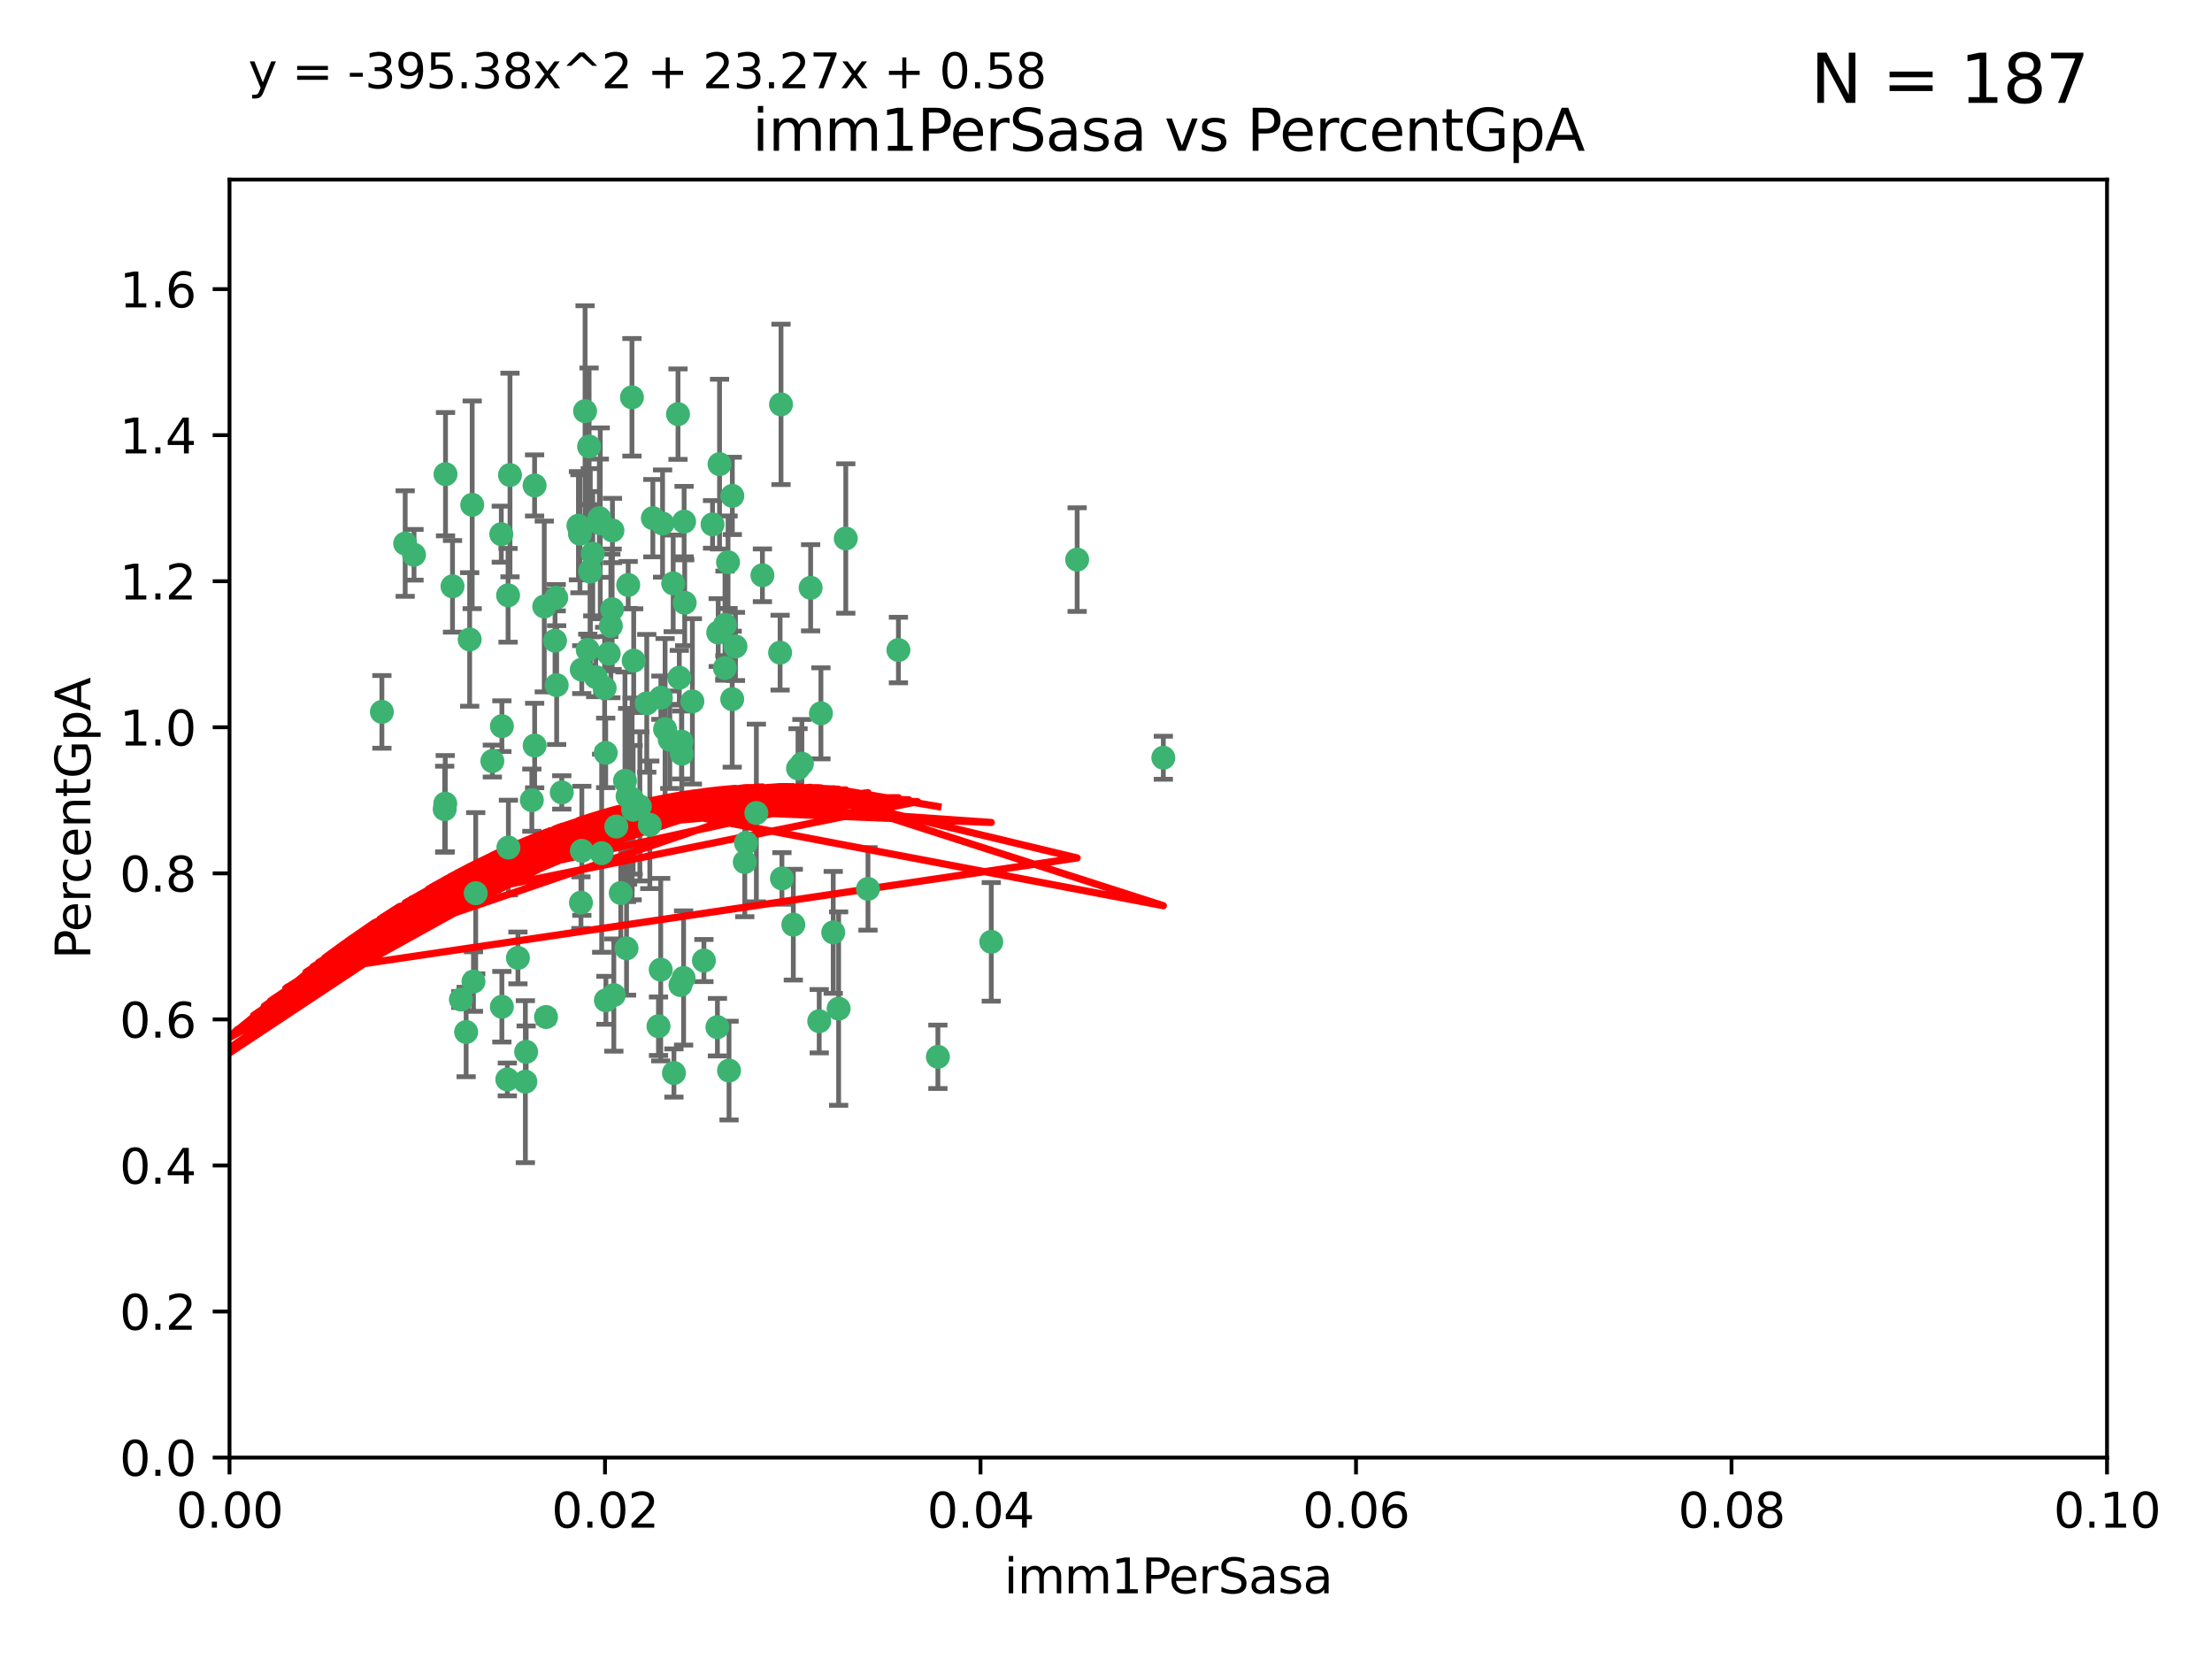 <?xml version="1.0" encoding="utf-8" standalone="no"?>
<!DOCTYPE svg PUBLIC "-//W3C//DTD SVG 1.1//EN"
  "http://www.w3.org/Graphics/SVG/1.1/DTD/svg11.dtd">
<svg xmlns:xlink="http://www.w3.org/1999/xlink" width="460.8pt" height="345.6pt" viewBox="0 0 460.8 345.6" xmlns="http://www.w3.org/2000/svg" version="1.1">
 <defs>
  <style type="text/css">*{stroke-linejoin: round; stroke-linecap: butt}</style>
 </defs>
 <g id="figure_1">
  <g id="patch_1">
   <path d="M 0 345.6 
L 460.8 345.6 
L 460.8 0 
L 0 0 
z
" style="fill: #ffffff"/>
  </g>
  <g id="axes_1">
   <g id="patch_2">
    <path d="M 47.81 303.64 
L 438.93 303.64 
L 438.93 37.411 
L 47.81 37.411 
z
" style="fill: #ffffff"/>
   </g>
   <g id="PathCollection_1">
    <defs>
     <path id="me570f13675" d="M 0 1.118 
C 0.297 1.118 0.581 1 0.791 0.791 
C 1 0.581 1.118 0.297 1.118 0 
C 1.118 -0.297 1 -0.581 0.791 -0.791 
C 0.581 -1 0.297 -1.118 0 -1.118 
C -0.297 -1.118 -0.581 -1 -0.791 -0.791 
C -1 -0.581 -1.118 -0.297 -1.118 0 
C -1.118 0.297 -1 0.581 -0.791 0.791 
C -0.581 1 -0.297 1.118 0 1.118 
z
" style="stroke: #3cb371"/>
    </defs>
    <g clip-path="url(#p396c7fcafe)">
     <use xlink:href="#me570f13675" x="94.266" y="122.143" style="fill: #3cb371; stroke: #3cb371"/>
     <use xlink:href="#me570f13675" x="97.841" y="133.21" style="fill: #3cb371; stroke: #3cb371"/>
     <use xlink:href="#me570f13675" x="86.246" y="115.568" style="fill: #3cb371; stroke: #3cb371"/>
     <use xlink:href="#me570f13675" x="84.409" y="113.232" style="fill: #3cb371; stroke: #3cb371"/>
     <use xlink:href="#me570f13675" x="136.002" y="107.943" style="fill: #3cb371; stroke: #3cb371"/>
     <use xlink:href="#me570f13675" x="92.809" y="98.781" style="fill: #3cb371; stroke: #3cb371"/>
     <use xlink:href="#me570f13675" x="149.618" y="131.77" style="fill: #3cb371; stroke: #3cb371"/>
     <use xlink:href="#me570f13675" x="98.369" y="105.161" style="fill: #3cb371; stroke: #3cb371"/>
     <use xlink:href="#me570f13675" x="113.381" y="126.342" style="fill: #3cb371; stroke: #3cb371"/>
     <use xlink:href="#me570f13675" x="122.967" y="119.082" style="fill: #3cb371; stroke: #3cb371"/>
     <use xlink:href="#me570f13675" x="122.721" y="93.014" style="fill: #3cb371; stroke: #3cb371"/>
     <use xlink:href="#me570f13675" x="125.956" y="143.336" style="fill: #3cb371; stroke: #3cb371"/>
     <use xlink:href="#me570f13675" x="153.211" y="134.663" style="fill: #3cb371; stroke: #3cb371"/>
     <use xlink:href="#me570f13675" x="146.638" y="200.101" style="fill: #3cb371; stroke: #3cb371"/>
     <use xlink:href="#me570f13675" x="138.549" y="151.885" style="fill: #3cb371; stroke: #3cb371"/>
     <use xlink:href="#me570f13675" x="111.364" y="101.126" style="fill: #3cb371; stroke: #3cb371"/>
     <use xlink:href="#me570f13675" x="104.553" y="151.274" style="fill: #3cb371; stroke: #3cb371"/>
     <use xlink:href="#me570f13675" x="131.684" y="166.436" style="fill: #3cb371; stroke: #3cb371"/>
     <use xlink:href="#me570f13675" x="157.565" y="169.36" style="fill: #3cb371; stroke: #3cb371"/>
     <use xlink:href="#me570f13675" x="120.499" y="109.513" style="fill: #3cb371; stroke: #3cb371"/>
     <use xlink:href="#me570f13675" x="124.099" y="141.043" style="fill: #3cb371; stroke: #3cb371"/>
     <use xlink:href="#me570f13675" x="121.881" y="85.648" style="fill: #3cb371; stroke: #3cb371"/>
     <use xlink:href="#me570f13675" x="125.047" y="109.017" style="fill: #3cb371; stroke: #3cb371"/>
     <use xlink:href="#me570f13675" x="110.793" y="166.685" style="fill: #3cb371; stroke: #3cb371"/>
     <use xlink:href="#me570f13675" x="125.338" y="177.737" style="fill: #3cb371; stroke: #3cb371"/>
     <use xlink:href="#me570f13675" x="115.875" y="124.513" style="fill: #3cb371; stroke: #3cb371"/>
     <use xlink:href="#me570f13675" x="115.625" y="133.468" style="fill: #3cb371; stroke: #3cb371"/>
     <use xlink:href="#me570f13675" x="166.242" y="160.067" style="fill: #3cb371; stroke: #3cb371"/>
     <use xlink:href="#me570f13675" x="122.963" y="118.9" style="fill: #3cb371; stroke: #3cb371"/>
     <use xlink:href="#me570f13675" x="122.442" y="135.386" style="fill: #3cb371; stroke: #3cb371"/>
     <use xlink:href="#me570f13675" x="106.242" y="98.955" style="fill: #3cb371; stroke: #3cb371"/>
     <use xlink:href="#me570f13675" x="121.191" y="139.497" style="fill: #3cb371; stroke: #3cb371"/>
     <use xlink:href="#me570f13675" x="132.012" y="137.629" style="fill: #3cb371; stroke: #3cb371"/>
     <use xlink:href="#me570f13675" x="137.64" y="201.998" style="fill: #3cb371; stroke: #3cb371"/>
     <use xlink:href="#me570f13675" x="113.744" y="211.864" style="fill: #3cb371; stroke: #3cb371"/>
     <use xlink:href="#me570f13675" x="171.014" y="148.602" style="fill: #3cb371; stroke: #3cb371"/>
     <use xlink:href="#me570f13675" x="124.854" y="107.949" style="fill: #3cb371; stroke: #3cb371"/>
     <use xlink:href="#me570f13675" x="104.429" y="111.281" style="fill: #3cb371; stroke: #3cb371"/>
     <use xlink:href="#me570f13675" x="92.757" y="167.417" style="fill: #3cb371; stroke: #3cb371"/>
     <use xlink:href="#me570f13675" x="130.866" y="121.859" style="fill: #3cb371; stroke: #3cb371"/>
     <use xlink:href="#me570f13675" x="92.635" y="168.564" style="fill: #3cb371; stroke: #3cb371"/>
     <use xlink:href="#me570f13675" x="141.24" y="86.272" style="fill: #3cb371; stroke: #3cb371"/>
     <use xlink:href="#me570f13675" x="133.296" y="167.984" style="fill: #3cb371; stroke: #3cb371"/>
     <use xlink:href="#me570f13675" x="168.868" y="122.444" style="fill: #3cb371; stroke: #3cb371"/>
     <use xlink:href="#me570f13675" x="123.484" y="115.347" style="fill: #3cb371; stroke: #3cb371"/>
     <use xlink:href="#me570f13675" x="127.585" y="110.514" style="fill: #3cb371; stroke: #3cb371"/>
     <use xlink:href="#me570f13675" x="105.908" y="176.562" style="fill: #3cb371; stroke: #3cb371"/>
     <use xlink:href="#me570f13675" x="142.03" y="157.016" style="fill: #3cb371; stroke: #3cb371"/>
     <use xlink:href="#me570f13675" x="148.437" y="109.239" style="fill: #3cb371; stroke: #3cb371"/>
     <use xlink:href="#me570f13675" x="126.814" y="136.161" style="fill: #3cb371; stroke: #3cb371"/>
     <use xlink:href="#me570f13675" x="109.607" y="219.119" style="fill: #3cb371; stroke: #3cb371"/>
     <use xlink:href="#me570f13675" x="105.685" y="224.865" style="fill: #3cb371; stroke: #3cb371"/>
     <use xlink:href="#me570f13675" x="130.736" y="165.873" style="fill: #3cb371; stroke: #3cb371"/>
     <use xlink:href="#me570f13675" x="96.012" y="208.215" style="fill: #3cb371; stroke: #3cb371"/>
     <use xlink:href="#me570f13675" x="137.67" y="145.341" style="fill: #3cb371; stroke: #3cb371"/>
     <use xlink:href="#me570f13675" x="149.45" y="213.979" style="fill: #3cb371; stroke: #3cb371"/>
     <use xlink:href="#me570f13675" x="127.872" y="207.286" style="fill: #3cb371; stroke: #3cb371"/>
     <use xlink:href="#me570f13675" x="138.026" y="109.065" style="fill: #3cb371; stroke: #3cb371"/>
     <use xlink:href="#me570f13675" x="99.101" y="186.072" style="fill: #3cb371; stroke: #3cb371"/>
     <use xlink:href="#me570f13675" x="142.635" y="125.569" style="fill: #3cb371; stroke: #3cb371"/>
     <use xlink:href="#me570f13675" x="139.529" y="154.097" style="fill: #3cb371; stroke: #3cb371"/>
     <use xlink:href="#me570f13675" x="135.367" y="171.824" style="fill: #3cb371; stroke: #3cb371"/>
     <use xlink:href="#me570f13675" x="167.05" y="159.094" style="fill: #3cb371; stroke: #3cb371"/>
     <use xlink:href="#me570f13675" x="141.51" y="141.181" style="fill: #3cb371; stroke: #3cb371"/>
     <use xlink:href="#me570f13675" x="149.895" y="96.69" style="fill: #3cb371; stroke: #3cb371"/>
     <use xlink:href="#me570f13675" x="127.25" y="130.388" style="fill: #3cb371; stroke: #3cb371"/>
     <use xlink:href="#me570f13675" x="120.813" y="111.192" style="fill: #3cb371; stroke: #3cb371"/>
     <use xlink:href="#me570f13675" x="158.825" y="119.843" style="fill: #3cb371; stroke: #3cb371"/>
     <use xlink:href="#me570f13675" x="117.026" y="165.075" style="fill: #3cb371; stroke: #3cb371"/>
     <use xlink:href="#me570f13675" x="115.962" y="142.72" style="fill: #3cb371; stroke: #3cb371"/>
     <use xlink:href="#me570f13675" x="140.238" y="121.528" style="fill: #3cb371; stroke: #3cb371"/>
     <use xlink:href="#me570f13675" x="127.519" y="126.913" style="fill: #3cb371; stroke: #3cb371"/>
     <use xlink:href="#me570f13675" x="151.029" y="130.173" style="fill: #3cb371; stroke: #3cb371"/>
     <use xlink:href="#me570f13675" x="102.566" y="158.542" style="fill: #3cb371; stroke: #3cb371"/>
     <use xlink:href="#me570f13675" x="152.533" y="145.644" style="fill: #3cb371; stroke: #3cb371"/>
     <use xlink:href="#me570f13675" x="130.521" y="197.559" style="fill: #3cb371; stroke: #3cb371"/>
     <use xlink:href="#me570f13675" x="141.979" y="154.498" style="fill: #3cb371; stroke: #3cb371"/>
     <use xlink:href="#me570f13675" x="98.631" y="204.475" style="fill: #3cb371; stroke: #3cb371"/>
     <use xlink:href="#me570f13675" x="137.177" y="213.781" style="fill: #3cb371; stroke: #3cb371"/>
     <use xlink:href="#me570f13675" x="151.665" y="117.123" style="fill: #3cb371; stroke: #3cb371"/>
     <use xlink:href="#me570f13675" x="131.646" y="82.766" style="fill: #3cb371; stroke: #3cb371"/>
     <use xlink:href="#me570f13675" x="105.841" y="124.015" style="fill: #3cb371; stroke: #3cb371"/>
     <use xlink:href="#me570f13675" x="107.894" y="199.555" style="fill: #3cb371; stroke: #3cb371"/>
     <use xlink:href="#me570f13675" x="152.557" y="103.302" style="fill: #3cb371; stroke: #3cb371"/>
     <use xlink:href="#me570f13675" x="144.236" y="146.106" style="fill: #3cb371; stroke: #3cb371"/>
     <use xlink:href="#me570f13675" x="151.871" y="223.019" style="fill: #3cb371; stroke: #3cb371"/>
     <use xlink:href="#me570f13675" x="140.393" y="223.525" style="fill: #3cb371; stroke: #3cb371"/>
     <use xlink:href="#me570f13675" x="224.392" y="116.576" style="fill: #3cb371; stroke: #3cb371"/>
     <use xlink:href="#me570f13675" x="162.509" y="135.958" style="fill: #3cb371; stroke: #3cb371"/>
     <use xlink:href="#me570f13675" x="170.659" y="212.733" style="fill: #3cb371; stroke: #3cb371"/>
     <use xlink:href="#me570f13675" x="155.405" y="175.59" style="fill: #3cb371; stroke: #3cb371"/>
     <use xlink:href="#me570f13675" x="131.898" y="168.689" style="fill: #3cb371; stroke: #3cb371"/>
     <use xlink:href="#me570f13675" x="242.344" y="157.852" style="fill: #3cb371; stroke: #3cb371"/>
     <use xlink:href="#me570f13675" x="165.262" y="192.625" style="fill: #3cb371; stroke: #3cb371"/>
     <use xlink:href="#me570f13675" x="162.89" y="182.992" style="fill: #3cb371; stroke: #3cb371"/>
     <use xlink:href="#me570f13675" x="79.555" y="148.297" style="fill: #3cb371; stroke: #3cb371"/>
     <use xlink:href="#me570f13675" x="142.513" y="108.658" style="fill: #3cb371; stroke: #3cb371"/>
     <use xlink:href="#me570f13675" x="128.385" y="172.188" style="fill: #3cb371; stroke: #3cb371"/>
     <use xlink:href="#me570f13675" x="141.751" y="205.202" style="fill: #3cb371; stroke: #3cb371"/>
     <use xlink:href="#me570f13675" x="187.158" y="135.415" style="fill: #3cb371; stroke: #3cb371"/>
     <use xlink:href="#me570f13675" x="121.022" y="188.041" style="fill: #3cb371; stroke: #3cb371"/>
     <use xlink:href="#me570f13675" x="176.19" y="112.178" style="fill: #3cb371; stroke: #3cb371"/>
     <use xlink:href="#me570f13675" x="142.406" y="203.727" style="fill: #3cb371; stroke: #3cb371"/>
     <use xlink:href="#me570f13675" x="129.315" y="186.034" style="fill: #3cb371; stroke: #3cb371"/>
     <use xlink:href="#me570f13675" x="162.698" y="84.238" style="fill: #3cb371; stroke: #3cb371"/>
     <use xlink:href="#me570f13675" x="111.378" y="155.307" style="fill: #3cb371; stroke: #3cb371"/>
     <use xlink:href="#me570f13675" x="180.817" y="185.169" style="fill: #3cb371; stroke: #3cb371"/>
     <use xlink:href="#me570f13675" x="97.107" y="214.987" style="fill: #3cb371; stroke: #3cb371"/>
     <use xlink:href="#me570f13675" x="130.194" y="162.658" style="fill: #3cb371; stroke: #3cb371"/>
     <use xlink:href="#me570f13675" x="134.731" y="146.514" style="fill: #3cb371; stroke: #3cb371"/>
     <use xlink:href="#me570f13675" x="109.445" y="225.333" style="fill: #3cb371; stroke: #3cb371"/>
     <use xlink:href="#me570f13675" x="121.206" y="177.24" style="fill: #3cb371; stroke: #3cb371"/>
     <use xlink:href="#me570f13675" x="126.179" y="156.841" style="fill: #3cb371; stroke: #3cb371"/>
     <use xlink:href="#me570f13675" x="126.221" y="208.382" style="fill: #3cb371; stroke: #3cb371"/>
     <use xlink:href="#me570f13675" x="174.702" y="210.111" style="fill: #3cb371; stroke: #3cb371"/>
     <use xlink:href="#me570f13675" x="206.499" y="196.207" style="fill: #3cb371; stroke: #3cb371"/>
     <use xlink:href="#me570f13675" x="155.151" y="179.582" style="fill: #3cb371; stroke: #3cb371"/>
     <use xlink:href="#me570f13675" x="151.002" y="139.145" style="fill: #3cb371; stroke: #3cb371"/>
     <use xlink:href="#me570f13675" x="104.549" y="209.723" style="fill: #3cb371; stroke: #3cb371"/>
     <use xlink:href="#me570f13675" x="173.578" y="194.231" style="fill: #3cb371; stroke: #3cb371"/>
     <use xlink:href="#me570f13675" x="195.381" y="220.154" style="fill: #3cb371; stroke: #3cb371"/>
    </g>
   </g>
   <g id="matplotlib.axis_1">
    <g id="xtick_1">
     <g id="line2d_1">
      <defs>
       <path id="m8b07130c5b" d="M 0 0 
L 0 3.5 
" style="stroke: #000000; stroke-width: 0.8"/>
      </defs>
      <g>
       <use xlink:href="#m8b07130c5b" x="47.81" y="303.64" style="stroke: #000000; stroke-width: 0.8"/>
      </g>
     </g>
     <g id="text_1">
      <!-- 0.00 -->
      <g transform="translate(36.677 318.238)scale(0.1 -0.1)">
       <defs>
        <path id="DejaVuSans-30" d="M 2034 4250 
Q 1547 4250 1301 3770 
Q 1056 3291 1056 2328 
Q 1056 1369 1301 889 
Q 1547 409 2034 409 
Q 2525 409 2770 889 
Q 3016 1369 3016 2328 
Q 3016 3291 2770 3770 
Q 2525 4250 2034 4250 
z
M 2034 4750 
Q 2819 4750 3233 4129 
Q 3647 3509 3647 2328 
Q 3647 1150 3233 529 
Q 2819 -91 2034 -91 
Q 1250 -91 836 529 
Q 422 1150 422 2328 
Q 422 3509 836 4129 
Q 1250 4750 2034 4750 
z
" transform="scale(0.016)"/>
        <path id="DejaVuSans-2e" d="M 684 794 
L 1344 794 
L 1344 0 
L 684 0 
L 684 794 
z
" transform="scale(0.016)"/>
       </defs>
       <use xlink:href="#DejaVuSans-30"/>
       <use xlink:href="#DejaVuSans-2e" x="63.623"/>
       <use xlink:href="#DejaVuSans-30" x="95.41"/>
       <use xlink:href="#DejaVuSans-30" x="159.033"/>
      </g>
     </g>
    </g>
    <g id="xtick_2">
     <g id="line2d_2">
      <g>
       <use xlink:href="#m8b07130c5b" x="126.034" y="303.64" style="stroke: #000000; stroke-width: 0.8"/>
      </g>
     </g>
     <g id="text_2">
      <!-- 0.02 -->
      <g transform="translate(114.901 318.238)scale(0.1 -0.1)">
       <defs>
        <path id="DejaVuSans-32" d="M 1228 531 
L 3431 531 
L 3431 0 
L 469 0 
L 469 531 
Q 828 903 1448 1529 
Q 2069 2156 2228 2338 
Q 2531 2678 2651 2914 
Q 2772 3150 2772 3378 
Q 2772 3750 2511 3984 
Q 2250 4219 1831 4219 
Q 1534 4219 1204 4116 
Q 875 4013 500 3803 
L 500 4441 
Q 881 4594 1212 4672 
Q 1544 4750 1819 4750 
Q 2544 4750 2975 4387 
Q 3406 4025 3406 3419 
Q 3406 3131 3298 2873 
Q 3191 2616 2906 2266 
Q 2828 2175 2409 1742 
Q 1991 1309 1228 531 
z
" transform="scale(0.016)"/>
       </defs>
       <use xlink:href="#DejaVuSans-30"/>
       <use xlink:href="#DejaVuSans-2e" x="63.623"/>
       <use xlink:href="#DejaVuSans-30" x="95.41"/>
       <use xlink:href="#DejaVuSans-32" x="159.033"/>
      </g>
     </g>
    </g>
    <g id="xtick_3">
     <g id="line2d_3">
      <g>
       <use xlink:href="#m8b07130c5b" x="204.258" y="303.64" style="stroke: #000000; stroke-width: 0.8"/>
      </g>
     </g>
     <g id="text_3">
      <!-- 0.04 -->
      <g transform="translate(193.125 318.238)scale(0.1 -0.1)">
       <defs>
        <path id="DejaVuSans-34" d="M 2419 4116 
L 825 1625 
L 2419 1625 
L 2419 4116 
z
M 2253 4666 
L 3047 4666 
L 3047 1625 
L 3713 1625 
L 3713 1100 
L 3047 1100 
L 3047 0 
L 2419 0 
L 2419 1100 
L 313 1100 
L 313 1709 
L 2253 4666 
z
" transform="scale(0.016)"/>
       </defs>
       <use xlink:href="#DejaVuSans-30"/>
       <use xlink:href="#DejaVuSans-2e" x="63.623"/>
       <use xlink:href="#DejaVuSans-30" x="95.41"/>
       <use xlink:href="#DejaVuSans-34" x="159.033"/>
      </g>
     </g>
    </g>
    <g id="xtick_4">
     <g id="line2d_4">
      <g>
       <use xlink:href="#m8b07130c5b" x="282.482" y="303.64" style="stroke: #000000; stroke-width: 0.8"/>
      </g>
     </g>
     <g id="text_4">
      <!-- 0.06 -->
      <g transform="translate(271.349 318.238)scale(0.1 -0.1)">
       <defs>
        <path id="DejaVuSans-36" d="M 2113 2584 
Q 1688 2584 1439 2293 
Q 1191 2003 1191 1497 
Q 1191 994 1439 701 
Q 1688 409 2113 409 
Q 2538 409 2786 701 
Q 3034 994 3034 1497 
Q 3034 2003 2786 2293 
Q 2538 2584 2113 2584 
z
M 3366 4563 
L 3366 3988 
Q 3128 4100 2886 4159 
Q 2644 4219 2406 4219 
Q 1781 4219 1451 3797 
Q 1122 3375 1075 2522 
Q 1259 2794 1537 2939 
Q 1816 3084 2150 3084 
Q 2853 3084 3261 2657 
Q 3669 2231 3669 1497 
Q 3669 778 3244 343 
Q 2819 -91 2113 -91 
Q 1303 -91 875 529 
Q 447 1150 447 2328 
Q 447 3434 972 4092 
Q 1497 4750 2381 4750 
Q 2619 4750 2861 4703 
Q 3103 4656 3366 4563 
z
" transform="scale(0.016)"/>
       </defs>
       <use xlink:href="#DejaVuSans-30"/>
       <use xlink:href="#DejaVuSans-2e" x="63.623"/>
       <use xlink:href="#DejaVuSans-30" x="95.41"/>
       <use xlink:href="#DejaVuSans-36" x="159.033"/>
      </g>
     </g>
    </g>
    <g id="xtick_5">
     <g id="line2d_5">
      <g>
       <use xlink:href="#m8b07130c5b" x="360.706" y="303.64" style="stroke: #000000; stroke-width: 0.8"/>
      </g>
     </g>
     <g id="text_5">
      <!-- 0.08 -->
      <g transform="translate(349.573 318.238)scale(0.1 -0.1)">
       <defs>
        <path id="DejaVuSans-38" d="M 2034 2216 
Q 1584 2216 1326 1975 
Q 1069 1734 1069 1313 
Q 1069 891 1326 650 
Q 1584 409 2034 409 
Q 2484 409 2743 651 
Q 3003 894 3003 1313 
Q 3003 1734 2745 1975 
Q 2488 2216 2034 2216 
z
M 1403 2484 
Q 997 2584 770 2862 
Q 544 3141 544 3541 
Q 544 4100 942 4425 
Q 1341 4750 2034 4750 
Q 2731 4750 3128 4425 
Q 3525 4100 3525 3541 
Q 3525 3141 3298 2862 
Q 3072 2584 2669 2484 
Q 3125 2378 3379 2068 
Q 3634 1759 3634 1313 
Q 3634 634 3220 271 
Q 2806 -91 2034 -91 
Q 1263 -91 848 271 
Q 434 634 434 1313 
Q 434 1759 690 2068 
Q 947 2378 1403 2484 
z
M 1172 3481 
Q 1172 3119 1398 2916 
Q 1625 2713 2034 2713 
Q 2441 2713 2670 2916 
Q 2900 3119 2900 3481 
Q 2900 3844 2670 4047 
Q 2441 4250 2034 4250 
Q 1625 4250 1398 4047 
Q 1172 3844 1172 3481 
z
" transform="scale(0.016)"/>
       </defs>
       <use xlink:href="#DejaVuSans-30"/>
       <use xlink:href="#DejaVuSans-2e" x="63.623"/>
       <use xlink:href="#DejaVuSans-30" x="95.41"/>
       <use xlink:href="#DejaVuSans-38" x="159.033"/>
      </g>
     </g>
    </g>
    <g id="xtick_6">
     <g id="line2d_6">
      <g>
       <use xlink:href="#m8b07130c5b" x="438.93" y="303.64" style="stroke: #000000; stroke-width: 0.8"/>
      </g>
     </g>
     <g id="text_6">
      <!-- 0.10 -->
      <g transform="translate(427.797 318.238)scale(0.1 -0.1)">
       <defs>
        <path id="DejaVuSans-31" d="M 794 531 
L 1825 531 
L 1825 4091 
L 703 3866 
L 703 4441 
L 1819 4666 
L 2450 4666 
L 2450 531 
L 3481 531 
L 3481 0 
L 794 0 
L 794 531 
z
" transform="scale(0.016)"/>
       </defs>
       <use xlink:href="#DejaVuSans-30"/>
       <use xlink:href="#DejaVuSans-2e" x="63.623"/>
       <use xlink:href="#DejaVuSans-31" x="95.41"/>
       <use xlink:href="#DejaVuSans-30" x="159.033"/>
      </g>
     </g>
    </g>
    <g id="text_7">
     <!-- imm1PerSasa -->
     <g transform="translate(209.186 331.917)scale(0.1 -0.1)">
      <defs>
       <path id="DejaVuSans-69" d="M 603 3500 
L 1178 3500 
L 1178 0 
L 603 0 
L 603 3500 
z
M 603 4863 
L 1178 4863 
L 1178 4134 
L 603 4134 
L 603 4863 
z
" transform="scale(0.016)"/>
       <path id="DejaVuSans-6d" d="M 3328 2828 
Q 3544 3216 3844 3400 
Q 4144 3584 4550 3584 
Q 5097 3584 5394 3201 
Q 5691 2819 5691 2113 
L 5691 0 
L 5113 0 
L 5113 2094 
Q 5113 2597 4934 2840 
Q 4756 3084 4391 3084 
Q 3944 3084 3684 2787 
Q 3425 2491 3425 1978 
L 3425 0 
L 2847 0 
L 2847 2094 
Q 2847 2600 2669 2842 
Q 2491 3084 2119 3084 
Q 1678 3084 1418 2786 
Q 1159 2488 1159 1978 
L 1159 0 
L 581 0 
L 581 3500 
L 1159 3500 
L 1159 2956 
Q 1356 3278 1631 3431 
Q 1906 3584 2284 3584 
Q 2666 3584 2933 3390 
Q 3200 3197 3328 2828 
z
" transform="scale(0.016)"/>
       <path id="DejaVuSans-50" d="M 1259 4147 
L 1259 2394 
L 2053 2394 
Q 2494 2394 2734 2622 
Q 2975 2850 2975 3272 
Q 2975 3691 2734 3919 
Q 2494 4147 2053 4147 
L 1259 4147 
z
M 628 4666 
L 2053 4666 
Q 2838 4666 3239 4311 
Q 3641 3956 3641 3272 
Q 3641 2581 3239 2228 
Q 2838 1875 2053 1875 
L 1259 1875 
L 1259 0 
L 628 0 
L 628 4666 
z
" transform="scale(0.016)"/>
       <path id="DejaVuSans-65" d="M 3597 1894 
L 3597 1613 
L 953 1613 
Q 991 1019 1311 708 
Q 1631 397 2203 397 
Q 2534 397 2845 478 
Q 3156 559 3463 722 
L 3463 178 
Q 3153 47 2828 -22 
Q 2503 -91 2169 -91 
Q 1331 -91 842 396 
Q 353 884 353 1716 
Q 353 2575 817 3079 
Q 1281 3584 2069 3584 
Q 2775 3584 3186 3129 
Q 3597 2675 3597 1894 
z
M 3022 2063 
Q 3016 2534 2758 2815 
Q 2500 3097 2075 3097 
Q 1594 3097 1305 2825 
Q 1016 2553 972 2059 
L 3022 2063 
z
" transform="scale(0.016)"/>
       <path id="DejaVuSans-72" d="M 2631 2963 
Q 2534 3019 2420 3045 
Q 2306 3072 2169 3072 
Q 1681 3072 1420 2755 
Q 1159 2438 1159 1844 
L 1159 0 
L 581 0 
L 581 3500 
L 1159 3500 
L 1159 2956 
Q 1341 3275 1631 3429 
Q 1922 3584 2338 3584 
Q 2397 3584 2469 3576 
Q 2541 3569 2628 3553 
L 2631 2963 
z
" transform="scale(0.016)"/>
       <path id="DejaVuSans-53" d="M 3425 4513 
L 3425 3897 
Q 3066 4069 2747 4153 
Q 2428 4238 2131 4238 
Q 1616 4238 1336 4038 
Q 1056 3838 1056 3469 
Q 1056 3159 1242 3001 
Q 1428 2844 1947 2747 
L 2328 2669 
Q 3034 2534 3370 2195 
Q 3706 1856 3706 1288 
Q 3706 609 3251 259 
Q 2797 -91 1919 -91 
Q 1588 -91 1214 -16 
Q 841 59 441 206 
L 441 856 
Q 825 641 1194 531 
Q 1563 422 1919 422 
Q 2459 422 2753 634 
Q 3047 847 3047 1241 
Q 3047 1584 2836 1778 
Q 2625 1972 2144 2069 
L 1759 2144 
Q 1053 2284 737 2584 
Q 422 2884 422 3419 
Q 422 4038 858 4394 
Q 1294 4750 2059 4750 
Q 2388 4750 2728 4690 
Q 3069 4631 3425 4513 
z
" transform="scale(0.016)"/>
       <path id="DejaVuSans-61" d="M 2194 1759 
Q 1497 1759 1228 1600 
Q 959 1441 959 1056 
Q 959 750 1161 570 
Q 1363 391 1709 391 
Q 2188 391 2477 730 
Q 2766 1069 2766 1631 
L 2766 1759 
L 2194 1759 
z
M 3341 1997 
L 3341 0 
L 2766 0 
L 2766 531 
Q 2569 213 2275 61 
Q 1981 -91 1556 -91 
Q 1019 -91 701 211 
Q 384 513 384 1019 
Q 384 1609 779 1909 
Q 1175 2209 1959 2209 
L 2766 2209 
L 2766 2266 
Q 2766 2663 2505 2880 
Q 2244 3097 1772 3097 
Q 1472 3097 1187 3025 
Q 903 2953 641 2809 
L 641 3341 
Q 956 3463 1253 3523 
Q 1550 3584 1831 3584 
Q 2591 3584 2966 3190 
Q 3341 2797 3341 1997 
z
" transform="scale(0.016)"/>
       <path id="DejaVuSans-73" d="M 2834 3397 
L 2834 2853 
Q 2591 2978 2328 3040 
Q 2066 3103 1784 3103 
Q 1356 3103 1142 2972 
Q 928 2841 928 2578 
Q 928 2378 1081 2264 
Q 1234 2150 1697 2047 
L 1894 2003 
Q 2506 1872 2764 1633 
Q 3022 1394 3022 966 
Q 3022 478 2636 193 
Q 2250 -91 1575 -91 
Q 1294 -91 989 -36 
Q 684 19 347 128 
L 347 722 
Q 666 556 975 473 
Q 1284 391 1588 391 
Q 1994 391 2212 530 
Q 2431 669 2431 922 
Q 2431 1156 2273 1281 
Q 2116 1406 1581 1522 
L 1381 1569 
Q 847 1681 609 1914 
Q 372 2147 372 2553 
Q 372 3047 722 3315 
Q 1072 3584 1716 3584 
Q 2034 3584 2315 3537 
Q 2597 3491 2834 3397 
z
" transform="scale(0.016)"/>
      </defs>
      <use xlink:href="#DejaVuSans-69"/>
      <use xlink:href="#DejaVuSans-6d" x="27.783"/>
      <use xlink:href="#DejaVuSans-6d" x="125.195"/>
      <use xlink:href="#DejaVuSans-31" x="222.607"/>
      <use xlink:href="#DejaVuSans-50" x="286.23"/>
      <use xlink:href="#DejaVuSans-65" x="342.908"/>
      <use xlink:href="#DejaVuSans-72" x="404.432"/>
      <use xlink:href="#DejaVuSans-53" x="445.545"/>
      <use xlink:href="#DejaVuSans-61" x="509.021"/>
      <use xlink:href="#DejaVuSans-73" x="570.301"/>
      <use xlink:href="#DejaVuSans-61" x="622.4"/>
     </g>
    </g>
   </g>
   <g id="matplotlib.axis_2">
    <g id="ytick_1">
     <g id="line2d_7">
      <defs>
       <path id="m6f46bc0280" d="M 0 0 
L -3.5 0 
" style="stroke: #000000; stroke-width: 0.8"/>
      </defs>
      <g>
       <use xlink:href="#m6f46bc0280" x="47.81" y="303.64" style="stroke: #000000; stroke-width: 0.8"/>
      </g>
     </g>
     <g id="text_8">
      <!-- 0.0 -->
      <g transform="translate(24.907 307.439)scale(0.1 -0.1)">
       <use xlink:href="#DejaVuSans-30"/>
       <use xlink:href="#DejaVuSans-2e" x="63.623"/>
       <use xlink:href="#DejaVuSans-30" x="95.41"/>
      </g>
     </g>
    </g>
    <g id="ytick_2">
     <g id="line2d_8">
      <g>
       <use xlink:href="#m6f46bc0280" x="47.81" y="273.214" style="stroke: #000000; stroke-width: 0.8"/>
      </g>
     </g>
     <g id="text_9">
      <!-- 0.2 -->
      <g transform="translate(24.907 277.013)scale(0.1 -0.1)">
       <use xlink:href="#DejaVuSans-30"/>
       <use xlink:href="#DejaVuSans-2e" x="63.623"/>
       <use xlink:href="#DejaVuSans-32" x="95.41"/>
      </g>
     </g>
    </g>
    <g id="ytick_3">
     <g id="line2d_9">
      <g>
       <use xlink:href="#m6f46bc0280" x="47.81" y="242.788" style="stroke: #000000; stroke-width: 0.8"/>
      </g>
     </g>
     <g id="text_10">
      <!-- 0.4 -->
      <g transform="translate(24.907 246.587)scale(0.1 -0.1)">
       <use xlink:href="#DejaVuSans-30"/>
       <use xlink:href="#DejaVuSans-2e" x="63.623"/>
       <use xlink:href="#DejaVuSans-34" x="95.41"/>
      </g>
     </g>
    </g>
    <g id="ytick_4">
     <g id="line2d_10">
      <g>
       <use xlink:href="#m6f46bc0280" x="47.81" y="212.362" style="stroke: #000000; stroke-width: 0.8"/>
      </g>
     </g>
     <g id="text_11">
      <!-- 0.6 -->
      <g transform="translate(24.907 216.161)scale(0.1 -0.1)">
       <use xlink:href="#DejaVuSans-30"/>
       <use xlink:href="#DejaVuSans-2e" x="63.623"/>
       <use xlink:href="#DejaVuSans-36" x="95.41"/>
      </g>
     </g>
    </g>
    <g id="ytick_5">
     <g id="line2d_11">
      <g>
       <use xlink:href="#m6f46bc0280" x="47.81" y="181.935" style="stroke: #000000; stroke-width: 0.8"/>
      </g>
     </g>
     <g id="text_12">
      <!-- 0.8 -->
      <g transform="translate(24.907 185.735)scale(0.1 -0.1)">
       <use xlink:href="#DejaVuSans-30"/>
       <use xlink:href="#DejaVuSans-2e" x="63.623"/>
       <use xlink:href="#DejaVuSans-38" x="95.41"/>
      </g>
     </g>
    </g>
    <g id="ytick_6">
     <g id="line2d_12">
      <g>
       <use xlink:href="#m6f46bc0280" x="47.81" y="151.509" style="stroke: #000000; stroke-width: 0.8"/>
      </g>
     </g>
     <g id="text_13">
      <!-- 1.0 -->
      <g transform="translate(24.907 155.308)scale(0.1 -0.1)">
       <use xlink:href="#DejaVuSans-31"/>
       <use xlink:href="#DejaVuSans-2e" x="63.623"/>
       <use xlink:href="#DejaVuSans-30" x="95.41"/>
      </g>
     </g>
    </g>
    <g id="ytick_7">
     <g id="line2d_13">
      <g>
       <use xlink:href="#m6f46bc0280" x="47.81" y="121.083" style="stroke: #000000; stroke-width: 0.8"/>
      </g>
     </g>
     <g id="text_14">
      <!-- 1.2 -->
      <g transform="translate(24.907 124.882)scale(0.1 -0.1)">
       <use xlink:href="#DejaVuSans-31"/>
       <use xlink:href="#DejaVuSans-2e" x="63.623"/>
       <use xlink:href="#DejaVuSans-32" x="95.41"/>
      </g>
     </g>
    </g>
    <g id="ytick_8">
     <g id="line2d_14">
      <g>
       <use xlink:href="#m6f46bc0280" x="47.81" y="90.657" style="stroke: #000000; stroke-width: 0.8"/>
      </g>
     </g>
     <g id="text_15">
      <!-- 1.4 -->
      <g transform="translate(24.907 94.456)scale(0.1 -0.1)">
       <use xlink:href="#DejaVuSans-31"/>
       <use xlink:href="#DejaVuSans-2e" x="63.623"/>
       <use xlink:href="#DejaVuSans-34" x="95.41"/>
      </g>
     </g>
    </g>
    <g id="ytick_9">
     <g id="line2d_15">
      <g>
       <use xlink:href="#m6f46bc0280" x="47.81" y="60.231" style="stroke: #000000; stroke-width: 0.8"/>
      </g>
     </g>
     <g id="text_16">
      <!-- 1.6 -->
      <g transform="translate(24.907 64.03)scale(0.1 -0.1)">
       <use xlink:href="#DejaVuSans-31"/>
       <use xlink:href="#DejaVuSans-2e" x="63.623"/>
       <use xlink:href="#DejaVuSans-36" x="95.41"/>
      </g>
     </g>
    </g>
    <g id="text_17">
     <!-- PercentGpA -->
     <g transform="translate(18.827 199.802)rotate(-90)scale(0.1 -0.1)">
      <defs>
       <path id="DejaVuSans-63" d="M 3122 3366 
L 3122 2828 
Q 2878 2963 2633 3030 
Q 2388 3097 2138 3097 
Q 1578 3097 1268 2742 
Q 959 2388 959 1747 
Q 959 1106 1268 751 
Q 1578 397 2138 397 
Q 2388 397 2633 464 
Q 2878 531 3122 666 
L 3122 134 
Q 2881 22 2623 -34 
Q 2366 -91 2075 -91 
Q 1284 -91 818 406 
Q 353 903 353 1747 
Q 353 2603 823 3093 
Q 1294 3584 2113 3584 
Q 2378 3584 2631 3529 
Q 2884 3475 3122 3366 
z
" transform="scale(0.016)"/>
       <path id="DejaVuSans-6e" d="M 3513 2113 
L 3513 0 
L 2938 0 
L 2938 2094 
Q 2938 2591 2744 2837 
Q 2550 3084 2163 3084 
Q 1697 3084 1428 2787 
Q 1159 2491 1159 1978 
L 1159 0 
L 581 0 
L 581 3500 
L 1159 3500 
L 1159 2956 
Q 1366 3272 1645 3428 
Q 1925 3584 2291 3584 
Q 2894 3584 3203 3211 
Q 3513 2838 3513 2113 
z
" transform="scale(0.016)"/>
       <path id="DejaVuSans-74" d="M 1172 4494 
L 1172 3500 
L 2356 3500 
L 2356 3053 
L 1172 3053 
L 1172 1153 
Q 1172 725 1289 603 
Q 1406 481 1766 481 
L 2356 481 
L 2356 0 
L 1766 0 
Q 1100 0 847 248 
Q 594 497 594 1153 
L 594 3053 
L 172 3053 
L 172 3500 
L 594 3500 
L 594 4494 
L 1172 4494 
z
" transform="scale(0.016)"/>
       <path id="DejaVuSans-47" d="M 3809 666 
L 3809 1919 
L 2778 1919 
L 2778 2438 
L 4434 2438 
L 4434 434 
Q 4069 175 3628 42 
Q 3188 -91 2688 -91 
Q 1594 -91 976 548 
Q 359 1188 359 2328 
Q 359 3472 976 4111 
Q 1594 4750 2688 4750 
Q 3144 4750 3555 4637 
Q 3966 4525 4313 4306 
L 4313 3634 
Q 3963 3931 3569 4081 
Q 3175 4231 2741 4231 
Q 1884 4231 1454 3753 
Q 1025 3275 1025 2328 
Q 1025 1384 1454 906 
Q 1884 428 2741 428 
Q 3075 428 3337 486 
Q 3600 544 3809 666 
z
" transform="scale(0.016)"/>
       <path id="DejaVuSans-70" d="M 1159 525 
L 1159 -1331 
L 581 -1331 
L 581 3500 
L 1159 3500 
L 1159 2969 
Q 1341 3281 1617 3432 
Q 1894 3584 2278 3584 
Q 2916 3584 3314 3078 
Q 3713 2572 3713 1747 
Q 3713 922 3314 415 
Q 2916 -91 2278 -91 
Q 1894 -91 1617 61 
Q 1341 213 1159 525 
z
M 3116 1747 
Q 3116 2381 2855 2742 
Q 2594 3103 2138 3103 
Q 1681 3103 1420 2742 
Q 1159 2381 1159 1747 
Q 1159 1113 1420 752 
Q 1681 391 2138 391 
Q 2594 391 2855 752 
Q 3116 1113 3116 1747 
z
" transform="scale(0.016)"/>
       <path id="DejaVuSans-41" d="M 2188 4044 
L 1331 1722 
L 3047 1722 
L 2188 4044 
z
M 1831 4666 
L 2547 4666 
L 4325 0 
L 3669 0 
L 3244 1197 
L 1141 1197 
L 716 0 
L 50 0 
L 1831 4666 
z
" transform="scale(0.016)"/>
      </defs>
      <use xlink:href="#DejaVuSans-50"/>
      <use xlink:href="#DejaVuSans-65" x="56.678"/>
      <use xlink:href="#DejaVuSans-72" x="118.201"/>
      <use xlink:href="#DejaVuSans-63" x="157.064"/>
      <use xlink:href="#DejaVuSans-65" x="212.045"/>
      <use xlink:href="#DejaVuSans-6e" x="273.568"/>
      <use xlink:href="#DejaVuSans-74" x="336.947"/>
      <use xlink:href="#DejaVuSans-47" x="376.156"/>
      <use xlink:href="#DejaVuSans-70" x="453.646"/>
      <use xlink:href="#DejaVuSans-41" x="517.123"/>
     </g>
    </g>
   </g>
   <g id="LineCollection_1">
    <path d="M 94.266 131.684 
L 94.266 112.601 
" clip-path="url(#p396c7fcafe)" style="fill: none; stroke: #696969"/>
    <path d="M 97.841 147.122 
L 97.841 119.298 
" clip-path="url(#p396c7fcafe)" style="fill: none; stroke: #696969"/>
    <path d="M 86.246 120.843 
L 86.246 110.292 
" clip-path="url(#p396c7fcafe)" style="fill: none; stroke: #696969"/>
    <path d="M 84.409 124.224 
L 84.409 102.241 
" clip-path="url(#p396c7fcafe)" style="fill: none; stroke: #696969"/>
    <path d="M 136.002 116.002 
L 136.002 99.884 
" clip-path="url(#p396c7fcafe)" style="fill: none; stroke: #696969"/>
    <path d="M 92.809 111.622 
L 92.809 85.94 
" clip-path="url(#p396c7fcafe)" style="fill: none; stroke: #696969"/>
    <path d="M 149.618 138.833 
L 149.618 124.706 
" clip-path="url(#p396c7fcafe)" style="fill: none; stroke: #696969"/>
    <path d="M 98.369 126.793 
L 98.369 83.529 
" clip-path="url(#p396c7fcafe)" style="fill: none; stroke: #696969"/>
    <path d="M 113.381 144.131 
L 113.381 108.553 
" clip-path="url(#p396c7fcafe)" style="fill: none; stroke: #696969"/>
    <path d="M 122.967 140.54 
L 122.967 97.624 
" clip-path="url(#p396c7fcafe)" style="fill: none; stroke: #696969"/>
    <path d="M 122.721 109.37 
L 122.721 76.657 
" clip-path="url(#p396c7fcafe)" style="fill: none; stroke: #696969"/>
    <path d="M 125.956 155.999 
L 125.956 130.673 
" clip-path="url(#p396c7fcafe)" style="fill: none; stroke: #696969"/>
    <path d="M 153.211 141.76 
L 153.211 127.565 
" clip-path="url(#p396c7fcafe)" style="fill: none; stroke: #696969"/>
    <path d="M 146.638 204.49 
L 146.638 195.712 
" clip-path="url(#p396c7fcafe)" style="fill: none; stroke: #696969"/>
    <path d="M 138.549 170.748 
L 138.549 133.021 
" clip-path="url(#p396c7fcafe)" style="fill: none; stroke: #696969"/>
    <path d="M 111.364 107.492 
L 111.364 94.76 
" clip-path="url(#p396c7fcafe)" style="fill: none; stroke: #696969"/>
    <path d="M 104.553 156.555 
L 104.553 145.993 
" clip-path="url(#p396c7fcafe)" style="fill: none; stroke: #696969"/>
    <path d="M 131.684 187.454 
L 131.684 145.417 
" clip-path="url(#p396c7fcafe)" style="fill: none; stroke: #696969"/>
    <path d="M 157.565 187.862 
L 157.565 150.857 
" clip-path="url(#p396c7fcafe)" style="fill: none; stroke: #696969"/>
    <path d="M 120.499 120.79 
L 120.499 98.237 
" clip-path="url(#p396c7fcafe)" style="fill: none; stroke: #696969"/>
    <path d="M 124.099 145.137 
L 124.099 136.95 
" clip-path="url(#p396c7fcafe)" style="fill: none; stroke: #696969"/>
    <path d="M 121.881 107.604 
L 121.881 63.693 
" clip-path="url(#p396c7fcafe)" style="fill: none; stroke: #696969"/>
    <path d="M 125.047 128.892 
L 125.047 89.143 
" clip-path="url(#p396c7fcafe)" style="fill: none; stroke: #696969"/>
    <path d="M 110.793 173.167 
L 110.793 160.202 
" clip-path="url(#p396c7fcafe)" style="fill: none; stroke: #696969"/>
    <path d="M 125.338 198.37 
L 125.338 157.105 
" clip-path="url(#p396c7fcafe)" style="fill: none; stroke: #696969"/>
    <path d="M 115.875 127.259 
L 115.875 121.767 
" clip-path="url(#p396c7fcafe)" style="fill: none; stroke: #696969"/>
    <path d="M 115.625 144.058 
L 115.625 122.877 
" clip-path="url(#p396c7fcafe)" style="fill: none; stroke: #696969"/>
    <path d="M 166.242 168.337 
L 166.242 151.798 
" clip-path="url(#p396c7fcafe)" style="fill: none; stroke: #696969"/>
    <path d="M 122.963 132.664 
L 122.963 105.136 
" clip-path="url(#p396c7fcafe)" style="fill: none; stroke: #696969"/>
    <path d="M 122.442 138.663 
L 122.442 132.109 
" clip-path="url(#p396c7fcafe)" style="fill: none; stroke: #696969"/>
    <path d="M 106.242 120.165 
L 106.242 77.745 
" clip-path="url(#p396c7fcafe)" style="fill: none; stroke: #696969"/>
    <path d="M 121.191 144.481 
L 121.191 134.514 
" clip-path="url(#p396c7fcafe)" style="fill: none; stroke: #696969"/>
    <path d="M 132.012 148.436 
L 132.012 126.823 
" clip-path="url(#p396c7fcafe)" style="fill: none; stroke: #696969"/>
    <path d="M 137.64 221.006 
L 137.64 182.989 
" clip-path="url(#p396c7fcafe)" style="fill: none; stroke: #696969"/>
    <path d="M 113.744 213.072 
L 113.744 210.656 
" clip-path="url(#p396c7fcafe)" style="fill: none; stroke: #696969"/>
    <path d="M 171.014 158.086 
L 171.014 139.118 
" clip-path="url(#p396c7fcafe)" style="fill: none; stroke: #696969"/>
    <path d="M 124.854 120.265 
L 124.854 95.634 
" clip-path="url(#p396c7fcafe)" style="fill: none; stroke: #696969"/>
    <path d="M 104.429 117.118 
L 104.429 105.444 
" clip-path="url(#p396c7fcafe)" style="fill: none; stroke: #696969"/>
    <path d="M 92.757 177.442 
L 92.757 157.392 
" clip-path="url(#p396c7fcafe)" style="fill: none; stroke: #696969"/>
    <path d="M 130.866 126.751 
L 130.866 116.967 
" clip-path="url(#p396c7fcafe)" style="fill: none; stroke: #696969"/>
    <path d="M 92.635 177.513 
L 92.635 159.615 
" clip-path="url(#p396c7fcafe)" style="fill: none; stroke: #696969"/>
    <path d="M 141.24 95.691 
L 141.24 76.852 
" clip-path="url(#p396c7fcafe)" style="fill: none; stroke: #696969"/>
    <path d="M 133.296 183.521 
L 133.296 152.447 
" clip-path="url(#p396c7fcafe)" style="fill: none; stroke: #696969"/>
    <path d="M 168.868 131.425 
L 168.868 113.463 
" clip-path="url(#p396c7fcafe)" style="fill: none; stroke: #696969"/>
    <path d="M 123.484 128.299 
L 123.484 102.395 
" clip-path="url(#p396c7fcafe)" style="fill: none; stroke: #696969"/>
    <path d="M 127.585 117.217 
L 127.585 103.811 
" clip-path="url(#p396c7fcafe)" style="fill: none; stroke: #696969"/>
    <path d="M 105.908 186.427 
L 105.908 166.697 
" clip-path="url(#p396c7fcafe)" style="fill: none; stroke: #696969"/>
    <path d="M 142.03 165.913 
L 142.03 148.118 
" clip-path="url(#p396c7fcafe)" style="fill: none; stroke: #696969"/>
    <path d="M 148.437 114.195 
L 148.437 104.283 
" clip-path="url(#p396c7fcafe)" style="fill: none; stroke: #696969"/>
    <path d="M 126.814 139.736 
L 126.814 132.587 
" clip-path="url(#p396c7fcafe)" style="fill: none; stroke: #696969"/>
    <path d="M 109.607 224.512 
L 109.607 213.726 
" clip-path="url(#p396c7fcafe)" style="fill: none; stroke: #696969"/>
    <path d="M 105.685 228.285 
L 105.685 221.445 
" clip-path="url(#p396c7fcafe)" style="fill: none; stroke: #696969"/>
    <path d="M 130.736 184.172 
L 130.736 147.574 
" clip-path="url(#p396c7fcafe)" style="fill: none; stroke: #696969"/>
    <path d="M 96.012 209.889 
L 96.012 206.542 
" clip-path="url(#p396c7fcafe)" style="fill: none; stroke: #696969"/>
    <path d="M 137.67 149.851 
L 137.67 140.831 
" clip-path="url(#p396c7fcafe)" style="fill: none; stroke: #696969"/>
    <path d="M 149.45 219.969 
L 149.45 207.99 
" clip-path="url(#p396c7fcafe)" style="fill: none; stroke: #696969"/>
    <path d="M 127.872 218.975 
L 127.872 195.596 
" clip-path="url(#p396c7fcafe)" style="fill: none; stroke: #696969"/>
    <path d="M 138.026 120.232 
L 138.026 97.898 
" clip-path="url(#p396c7fcafe)" style="fill: none; stroke: #696969"/>
    <path d="M 99.101 202.862 
L 99.101 169.282 
" clip-path="url(#p396c7fcafe)" style="fill: none; stroke: #696969"/>
    <path d="M 142.635 134.51 
L 142.635 116.629 
" clip-path="url(#p396c7fcafe)" style="fill: none; stroke: #696969"/>
    <path d="M 139.529 164.246 
L 139.529 143.949 
" clip-path="url(#p396c7fcafe)" style="fill: none; stroke: #696969"/>
    <path d="M 135.367 185.115 
L 135.367 158.533 
" clip-path="url(#p396c7fcafe)" style="fill: none; stroke: #696969"/>
    <path d="M 167.05 168.305 
L 167.05 149.883 
" clip-path="url(#p396c7fcafe)" style="fill: none; stroke: #696969"/>
    <path d="M 141.51 146.872 
L 141.51 135.491 
" clip-path="url(#p396c7fcafe)" style="fill: none; stroke: #696969"/>
    <path d="M 149.895 114.37 
L 149.895 79.009 
" clip-path="url(#p396c7fcafe)" style="fill: none; stroke: #696969"/>
    <path d="M 127.25 145.35 
L 127.25 115.426 
" clip-path="url(#p396c7fcafe)" style="fill: none; stroke: #696969"/>
    <path d="M 120.813 123.488 
L 120.813 98.897 
" clip-path="url(#p396c7fcafe)" style="fill: none; stroke: #696969"/>
    <path d="M 158.825 125.336 
L 158.825 114.351 
" clip-path="url(#p396c7fcafe)" style="fill: none; stroke: #696969"/>
    <path d="M 117.026 168.546 
L 117.026 161.604 
" clip-path="url(#p396c7fcafe)" style="fill: none; stroke: #696969"/>
    <path d="M 115.962 155.094 
L 115.962 130.347 
" clip-path="url(#p396c7fcafe)" style="fill: none; stroke: #696969"/>
    <path d="M 140.238 131.591 
L 140.238 111.465 
" clip-path="url(#p396c7fcafe)" style="fill: none; stroke: #696969"/>
    <path d="M 127.519 139.456 
L 127.519 114.37 
" clip-path="url(#p396c7fcafe)" style="fill: none; stroke: #696969"/>
    <path d="M 151.029 141.379 
L 151.029 118.966 
" clip-path="url(#p396c7fcafe)" style="fill: none; stroke: #696969"/>
    <path d="M 102.566 161.867 
L 102.566 155.217 
" clip-path="url(#p396c7fcafe)" style="fill: none; stroke: #696969"/>
    <path d="M 152.533 159.813 
L 152.533 131.474 
" clip-path="url(#p396c7fcafe)" style="fill: none; stroke: #696969"/>
    <path d="M 130.521 207.303 
L 130.521 187.815 
" clip-path="url(#p396c7fcafe)" style="fill: none; stroke: #696969"/>
    <path d="M 141.979 162.273 
L 141.979 146.722 
" clip-path="url(#p396c7fcafe)" style="fill: none; stroke: #696969"/>
    <path d="M 98.631 210.678 
L 98.631 198.273 
" clip-path="url(#p396c7fcafe)" style="fill: none; stroke: #696969"/>
    <path d="M 137.177 219.871 
L 137.177 207.692 
" clip-path="url(#p396c7fcafe)" style="fill: none; stroke: #696969"/>
    <path d="M 151.665 126.763 
L 151.665 107.483 
" clip-path="url(#p396c7fcafe)" style="fill: none; stroke: #696969"/>
    <path d="M 131.646 95.013 
L 131.646 70.519 
" clip-path="url(#p396c7fcafe)" style="fill: none; stroke: #696969"/>
    <path d="M 105.841 133.777 
L 105.841 114.253 
" clip-path="url(#p396c7fcafe)" style="fill: none; stroke: #696969"/>
    <path d="M 107.894 204.953 
L 107.894 194.158 
" clip-path="url(#p396c7fcafe)" style="fill: none; stroke: #696969"/>
    <path d="M 152.557 111.355 
L 152.557 95.25 
" clip-path="url(#p396c7fcafe)" style="fill: none; stroke: #696969"/>
    <path d="M 144.236 163.326 
L 144.236 128.886 
" clip-path="url(#p396c7fcafe)" style="fill: none; stroke: #696969"/>
    <path d="M 151.871 233.302 
L 151.871 212.736 
" clip-path="url(#p396c7fcafe)" style="fill: none; stroke: #696969"/>
    <path d="M 140.393 228.546 
L 140.393 218.504 
" clip-path="url(#p396c7fcafe)" style="fill: none; stroke: #696969"/>
    <path d="M 224.392 127.369 
L 224.392 105.784 
" clip-path="url(#p396c7fcafe)" style="fill: none; stroke: #696969"/>
    <path d="M 162.509 143.75 
L 162.509 128.166 
" clip-path="url(#p396c7fcafe)" style="fill: none; stroke: #696969"/>
    <path d="M 170.659 219.331 
L 170.659 206.134 
" clip-path="url(#p396c7fcafe)" style="fill: none; stroke: #696969"/>
    <path d="M 155.405 179.727 
L 155.405 171.452 
" clip-path="url(#p396c7fcafe)" style="fill: none; stroke: #696969"/>
    <path d="M 131.898 182.093 
L 131.898 155.286 
" clip-path="url(#p396c7fcafe)" style="fill: none; stroke: #696969"/>
    <path d="M 242.344 162.333 
L 242.344 153.37 
" clip-path="url(#p396c7fcafe)" style="fill: none; stroke: #696969"/>
    <path d="M 165.262 204.16 
L 165.262 181.09 
" clip-path="url(#p396c7fcafe)" style="fill: none; stroke: #696969"/>
    <path d="M 162.89 188.363 
L 162.89 177.621 
" clip-path="url(#p396c7fcafe)" style="fill: none; stroke: #696969"/>
    <path d="M 79.555 155.865 
L 79.555 140.729 
" clip-path="url(#p396c7fcafe)" style="fill: none; stroke: #696969"/>
    <path d="M 142.513 115.997 
L 142.513 101.32 
" clip-path="url(#p396c7fcafe)" style="fill: none; stroke: #696969"/>
    <path d="M 128.385 175.398 
L 128.385 168.977 
" clip-path="url(#p396c7fcafe)" style="fill: none; stroke: #696969"/>
    <path d="M 141.751 206.291 
L 141.751 204.114 
" clip-path="url(#p396c7fcafe)" style="fill: none; stroke: #696969"/>
    <path d="M 187.158 142.239 
L 187.158 128.591 
" clip-path="url(#p396c7fcafe)" style="fill: none; stroke: #696969"/>
    <path d="M 121.022 193.412 
L 121.022 182.671 
" clip-path="url(#p396c7fcafe)" style="fill: none; stroke: #696969"/>
    <path d="M 176.19 127.743 
L 176.19 96.614 
" clip-path="url(#p396c7fcafe)" style="fill: none; stroke: #696969"/>
    <path d="M 142.406 217.705 
L 142.406 189.75 
" clip-path="url(#p396c7fcafe)" style="fill: none; stroke: #696969"/>
    <path d="M 129.315 195.91 
L 129.315 176.158 
" clip-path="url(#p396c7fcafe)" style="fill: none; stroke: #696969"/>
    <path d="M 162.698 100.942 
L 162.698 67.533 
" clip-path="url(#p396c7fcafe)" style="fill: none; stroke: #696969"/>
    <path d="M 111.378 164.111 
L 111.378 146.503 
" clip-path="url(#p396c7fcafe)" style="fill: none; stroke: #696969"/>
    <path d="M 180.817 193.766 
L 180.817 176.573 
" clip-path="url(#p396c7fcafe)" style="fill: none; stroke: #696969"/>
    <path d="M 97.107 224.298 
L 97.107 205.675 
" clip-path="url(#p396c7fcafe)" style="fill: none; stroke: #696969"/>
    <path d="M 130.194 185.331 
L 130.194 139.985 
" clip-path="url(#p396c7fcafe)" style="fill: none; stroke: #696969"/>
    <path d="M 134.731 160.864 
L 134.731 132.164 
" clip-path="url(#p396c7fcafe)" style="fill: none; stroke: #696969"/>
    <path d="M 109.445 242.204 
L 109.445 208.462 
" clip-path="url(#p396c7fcafe)" style="fill: none; stroke: #696969"/>
    <path d="M 121.206 190.686 
L 121.206 163.794 
" clip-path="url(#p396c7fcafe)" style="fill: none; stroke: #696969"/>
    <path d="M 126.179 164.083 
L 126.179 149.6 
" clip-path="url(#p396c7fcafe)" style="fill: none; stroke: #696969"/>
    <path d="M 126.221 213.376 
L 126.221 203.389 
" clip-path="url(#p396c7fcafe)" style="fill: none; stroke: #696969"/>
    <path d="M 174.702 230.254 
L 174.702 189.968 
" clip-path="url(#p396c7fcafe)" style="fill: none; stroke: #696969"/>
    <path d="M 206.499 208.56 
L 206.499 183.854 
" clip-path="url(#p396c7fcafe)" style="fill: none; stroke: #696969"/>
    <path d="M 155.151 190.966 
L 155.151 168.198 
" clip-path="url(#p396c7fcafe)" style="fill: none; stroke: #696969"/>
    <path d="M 151.002 141.705 
L 151.002 136.585 
" clip-path="url(#p396c7fcafe)" style="fill: none; stroke: #696969"/>
    <path d="M 104.549 217.076 
L 104.549 202.37 
" clip-path="url(#p396c7fcafe)" style="fill: none; stroke: #696969"/>
    <path d="M 173.578 206.922 
L 173.578 181.54 
" clip-path="url(#p396c7fcafe)" style="fill: none; stroke: #696969"/>
    <path d="M 195.381 226.758 
L 195.381 213.55 
" clip-path="url(#p396c7fcafe)" style="fill: none; stroke: #696969"/>
   </g>
   <g id="line2d_16">
    <defs>
     <path id="m43e742af5d" d="M 2 0 
L -2 -0 
" style="stroke: #696969"/>
    </defs>
    <g clip-path="url(#p396c7fcafe)">
     <use xlink:href="#m43e742af5d" x="94.266" y="131.684" style="fill: #696969; stroke: #696969"/>
     <use xlink:href="#m43e742af5d" x="97.841" y="147.122" style="fill: #696969; stroke: #696969"/>
     <use xlink:href="#m43e742af5d" x="86.246" y="120.843" style="fill: #696969; stroke: #696969"/>
     <use xlink:href="#m43e742af5d" x="84.409" y="124.224" style="fill: #696969; stroke: #696969"/>
     <use xlink:href="#m43e742af5d" x="136.002" y="116.002" style="fill: #696969; stroke: #696969"/>
     <use xlink:href="#m43e742af5d" x="92.809" y="111.622" style="fill: #696969; stroke: #696969"/>
     <use xlink:href="#m43e742af5d" x="149.618" y="138.833" style="fill: #696969; stroke: #696969"/>
     <use xlink:href="#m43e742af5d" x="98.369" y="126.793" style="fill: #696969; stroke: #696969"/>
     <use xlink:href="#m43e742af5d" x="113.381" y="144.131" style="fill: #696969; stroke: #696969"/>
     <use xlink:href="#m43e742af5d" x="122.967" y="140.54" style="fill: #696969; stroke: #696969"/>
     <use xlink:href="#m43e742af5d" x="122.721" y="109.37" style="fill: #696969; stroke: #696969"/>
     <use xlink:href="#m43e742af5d" x="125.956" y="155.999" style="fill: #696969; stroke: #696969"/>
     <use xlink:href="#m43e742af5d" x="153.211" y="141.76" style="fill: #696969; stroke: #696969"/>
     <use xlink:href="#m43e742af5d" x="146.638" y="204.49" style="fill: #696969; stroke: #696969"/>
     <use xlink:href="#m43e742af5d" x="138.549" y="170.748" style="fill: #696969; stroke: #696969"/>
     <use xlink:href="#m43e742af5d" x="111.364" y="107.492" style="fill: #696969; stroke: #696969"/>
     <use xlink:href="#m43e742af5d" x="104.553" y="156.555" style="fill: #696969; stroke: #696969"/>
     <use xlink:href="#m43e742af5d" x="131.684" y="187.454" style="fill: #696969; stroke: #696969"/>
     <use xlink:href="#m43e742af5d" x="157.565" y="187.862" style="fill: #696969; stroke: #696969"/>
     <use xlink:href="#m43e742af5d" x="120.499" y="120.79" style="fill: #696969; stroke: #696969"/>
     <use xlink:href="#m43e742af5d" x="124.099" y="145.137" style="fill: #696969; stroke: #696969"/>
     <use xlink:href="#m43e742af5d" x="121.881" y="107.604" style="fill: #696969; stroke: #696969"/>
     <use xlink:href="#m43e742af5d" x="125.047" y="128.892" style="fill: #696969; stroke: #696969"/>
     <use xlink:href="#m43e742af5d" x="110.793" y="173.167" style="fill: #696969; stroke: #696969"/>
     <use xlink:href="#m43e742af5d" x="125.338" y="198.37" style="fill: #696969; stroke: #696969"/>
     <use xlink:href="#m43e742af5d" x="115.875" y="127.259" style="fill: #696969; stroke: #696969"/>
     <use xlink:href="#m43e742af5d" x="115.625" y="144.058" style="fill: #696969; stroke: #696969"/>
     <use xlink:href="#m43e742af5d" x="166.242" y="168.337" style="fill: #696969; stroke: #696969"/>
     <use xlink:href="#m43e742af5d" x="122.963" y="132.664" style="fill: #696969; stroke: #696969"/>
     <use xlink:href="#m43e742af5d" x="122.442" y="138.663" style="fill: #696969; stroke: #696969"/>
     <use xlink:href="#m43e742af5d" x="106.242" y="120.165" style="fill: #696969; stroke: #696969"/>
     <use xlink:href="#m43e742af5d" x="121.191" y="144.481" style="fill: #696969; stroke: #696969"/>
     <use xlink:href="#m43e742af5d" x="132.012" y="148.436" style="fill: #696969; stroke: #696969"/>
     <use xlink:href="#m43e742af5d" x="137.64" y="221.006" style="fill: #696969; stroke: #696969"/>
     <use xlink:href="#m43e742af5d" x="113.744" y="213.072" style="fill: #696969; stroke: #696969"/>
     <use xlink:href="#m43e742af5d" x="171.014" y="158.086" style="fill: #696969; stroke: #696969"/>
     <use xlink:href="#m43e742af5d" x="124.854" y="120.265" style="fill: #696969; stroke: #696969"/>
     <use xlink:href="#m43e742af5d" x="104.429" y="117.118" style="fill: #696969; stroke: #696969"/>
     <use xlink:href="#m43e742af5d" x="92.757" y="177.442" style="fill: #696969; stroke: #696969"/>
     <use xlink:href="#m43e742af5d" x="130.866" y="126.751" style="fill: #696969; stroke: #696969"/>
     <use xlink:href="#m43e742af5d" x="92.635" y="177.513" style="fill: #696969; stroke: #696969"/>
     <use xlink:href="#m43e742af5d" x="141.24" y="95.691" style="fill: #696969; stroke: #696969"/>
     <use xlink:href="#m43e742af5d" x="133.296" y="183.521" style="fill: #696969; stroke: #696969"/>
     <use xlink:href="#m43e742af5d" x="168.868" y="131.425" style="fill: #696969; stroke: #696969"/>
     <use xlink:href="#m43e742af5d" x="123.484" y="128.299" style="fill: #696969; stroke: #696969"/>
     <use xlink:href="#m43e742af5d" x="127.585" y="117.217" style="fill: #696969; stroke: #696969"/>
     <use xlink:href="#m43e742af5d" x="105.908" y="186.427" style="fill: #696969; stroke: #696969"/>
     <use xlink:href="#m43e742af5d" x="142.03" y="165.913" style="fill: #696969; stroke: #696969"/>
     <use xlink:href="#m43e742af5d" x="148.437" y="114.195" style="fill: #696969; stroke: #696969"/>
     <use xlink:href="#m43e742af5d" x="126.814" y="139.736" style="fill: #696969; stroke: #696969"/>
     <use xlink:href="#m43e742af5d" x="109.607" y="224.512" style="fill: #696969; stroke: #696969"/>
     <use xlink:href="#m43e742af5d" x="105.685" y="228.285" style="fill: #696969; stroke: #696969"/>
     <use xlink:href="#m43e742af5d" x="130.736" y="184.172" style="fill: #696969; stroke: #696969"/>
     <use xlink:href="#m43e742af5d" x="96.012" y="209.889" style="fill: #696969; stroke: #696969"/>
     <use xlink:href="#m43e742af5d" x="137.67" y="149.851" style="fill: #696969; stroke: #696969"/>
     <use xlink:href="#m43e742af5d" x="149.45" y="219.969" style="fill: #696969; stroke: #696969"/>
     <use xlink:href="#m43e742af5d" x="127.872" y="218.975" style="fill: #696969; stroke: #696969"/>
     <use xlink:href="#m43e742af5d" x="138.026" y="120.232" style="fill: #696969; stroke: #696969"/>
     <use xlink:href="#m43e742af5d" x="99.101" y="202.862" style="fill: #696969; stroke: #696969"/>
     <use xlink:href="#m43e742af5d" x="142.635" y="134.51" style="fill: #696969; stroke: #696969"/>
     <use xlink:href="#m43e742af5d" x="139.529" y="164.246" style="fill: #696969; stroke: #696969"/>
     <use xlink:href="#m43e742af5d" x="135.367" y="185.115" style="fill: #696969; stroke: #696969"/>
     <use xlink:href="#m43e742af5d" x="167.05" y="168.305" style="fill: #696969; stroke: #696969"/>
     <use xlink:href="#m43e742af5d" x="141.51" y="146.872" style="fill: #696969; stroke: #696969"/>
     <use xlink:href="#m43e742af5d" x="149.895" y="114.37" style="fill: #696969; stroke: #696969"/>
     <use xlink:href="#m43e742af5d" x="127.25" y="145.35" style="fill: #696969; stroke: #696969"/>
     <use xlink:href="#m43e742af5d" x="120.813" y="123.488" style="fill: #696969; stroke: #696969"/>
     <use xlink:href="#m43e742af5d" x="158.825" y="125.336" style="fill: #696969; stroke: #696969"/>
     <use xlink:href="#m43e742af5d" x="117.026" y="168.546" style="fill: #696969; stroke: #696969"/>
     <use xlink:href="#m43e742af5d" x="115.962" y="155.094" style="fill: #696969; stroke: #696969"/>
     <use xlink:href="#m43e742af5d" x="140.238" y="131.591" style="fill: #696969; stroke: #696969"/>
     <use xlink:href="#m43e742af5d" x="127.519" y="139.456" style="fill: #696969; stroke: #696969"/>
     <use xlink:href="#m43e742af5d" x="151.029" y="141.379" style="fill: #696969; stroke: #696969"/>
     <use xlink:href="#m43e742af5d" x="102.566" y="161.867" style="fill: #696969; stroke: #696969"/>
     <use xlink:href="#m43e742af5d" x="152.533" y="159.813" style="fill: #696969; stroke: #696969"/>
     <use xlink:href="#m43e742af5d" x="130.521" y="207.303" style="fill: #696969; stroke: #696969"/>
     <use xlink:href="#m43e742af5d" x="141.979" y="162.273" style="fill: #696969; stroke: #696969"/>
     <use xlink:href="#m43e742af5d" x="98.631" y="210.678" style="fill: #696969; stroke: #696969"/>
     <use xlink:href="#m43e742af5d" x="137.177" y="219.871" style="fill: #696969; stroke: #696969"/>
     <use xlink:href="#m43e742af5d" x="151.665" y="126.763" style="fill: #696969; stroke: #696969"/>
     <use xlink:href="#m43e742af5d" x="131.646" y="95.013" style="fill: #696969; stroke: #696969"/>
     <use xlink:href="#m43e742af5d" x="105.841" y="133.777" style="fill: #696969; stroke: #696969"/>
     <use xlink:href="#m43e742af5d" x="107.894" y="204.953" style="fill: #696969; stroke: #696969"/>
     <use xlink:href="#m43e742af5d" x="152.557" y="111.355" style="fill: #696969; stroke: #696969"/>
     <use xlink:href="#m43e742af5d" x="144.236" y="163.326" style="fill: #696969; stroke: #696969"/>
     <use xlink:href="#m43e742af5d" x="151.871" y="233.302" style="fill: #696969; stroke: #696969"/>
     <use xlink:href="#m43e742af5d" x="140.393" y="228.546" style="fill: #696969; stroke: #696969"/>
     <use xlink:href="#m43e742af5d" x="224.392" y="127.369" style="fill: #696969; stroke: #696969"/>
     <use xlink:href="#m43e742af5d" x="162.509" y="143.75" style="fill: #696969; stroke: #696969"/>
     <use xlink:href="#m43e742af5d" x="170.659" y="219.331" style="fill: #696969; stroke: #696969"/>
     <use xlink:href="#m43e742af5d" x="155.405" y="179.727" style="fill: #696969; stroke: #696969"/>
     <use xlink:href="#m43e742af5d" x="131.898" y="182.093" style="fill: #696969; stroke: #696969"/>
     <use xlink:href="#m43e742af5d" x="242.344" y="162.333" style="fill: #696969; stroke: #696969"/>
     <use xlink:href="#m43e742af5d" x="165.262" y="204.16" style="fill: #696969; stroke: #696969"/>
     <use xlink:href="#m43e742af5d" x="162.89" y="188.363" style="fill: #696969; stroke: #696969"/>
     <use xlink:href="#m43e742af5d" x="79.555" y="155.865" style="fill: #696969; stroke: #696969"/>
     <use xlink:href="#m43e742af5d" x="142.513" y="115.997" style="fill: #696969; stroke: #696969"/>
     <use xlink:href="#m43e742af5d" x="128.385" y="175.398" style="fill: #696969; stroke: #696969"/>
     <use xlink:href="#m43e742af5d" x="141.751" y="206.291" style="fill: #696969; stroke: #696969"/>
     <use xlink:href="#m43e742af5d" x="187.158" y="142.239" style="fill: #696969; stroke: #696969"/>
     <use xlink:href="#m43e742af5d" x="121.022" y="193.412" style="fill: #696969; stroke: #696969"/>
     <use xlink:href="#m43e742af5d" x="176.19" y="127.743" style="fill: #696969; stroke: #696969"/>
     <use xlink:href="#m43e742af5d" x="142.406" y="217.705" style="fill: #696969; stroke: #696969"/>
     <use xlink:href="#m43e742af5d" x="129.315" y="195.91" style="fill: #696969; stroke: #696969"/>
     <use xlink:href="#m43e742af5d" x="162.698" y="100.942" style="fill: #696969; stroke: #696969"/>
     <use xlink:href="#m43e742af5d" x="111.378" y="164.111" style="fill: #696969; stroke: #696969"/>
     <use xlink:href="#m43e742af5d" x="180.817" y="193.766" style="fill: #696969; stroke: #696969"/>
     <use xlink:href="#m43e742af5d" x="97.107" y="224.298" style="fill: #696969; stroke: #696969"/>
     <use xlink:href="#m43e742af5d" x="130.194" y="185.331" style="fill: #696969; stroke: #696969"/>
     <use xlink:href="#m43e742af5d" x="134.731" y="160.864" style="fill: #696969; stroke: #696969"/>
     <use xlink:href="#m43e742af5d" x="109.445" y="242.204" style="fill: #696969; stroke: #696969"/>
     <use xlink:href="#m43e742af5d" x="121.206" y="190.686" style="fill: #696969; stroke: #696969"/>
     <use xlink:href="#m43e742af5d" x="126.179" y="164.083" style="fill: #696969; stroke: #696969"/>
     <use xlink:href="#m43e742af5d" x="126.221" y="213.376" style="fill: #696969; stroke: #696969"/>
     <use xlink:href="#m43e742af5d" x="174.702" y="230.254" style="fill: #696969; stroke: #696969"/>
     <use xlink:href="#m43e742af5d" x="206.499" y="208.56" style="fill: #696969; stroke: #696969"/>
     <use xlink:href="#m43e742af5d" x="155.151" y="190.966" style="fill: #696969; stroke: #696969"/>
     <use xlink:href="#m43e742af5d" x="151.002" y="141.705" style="fill: #696969; stroke: #696969"/>
     <use xlink:href="#m43e742af5d" x="104.549" y="217.076" style="fill: #696969; stroke: #696969"/>
     <use xlink:href="#m43e742af5d" x="173.578" y="206.922" style="fill: #696969; stroke: #696969"/>
     <use xlink:href="#m43e742af5d" x="195.381" y="226.758" style="fill: #696969; stroke: #696969"/>
    </g>
   </g>
   <g id="line2d_17">
    <g clip-path="url(#p396c7fcafe)">
     <use xlink:href="#m43e742af5d" x="94.266" y="112.601" style="fill: #696969; stroke: #696969"/>
     <use xlink:href="#m43e742af5d" x="97.841" y="119.298" style="fill: #696969; stroke: #696969"/>
     <use xlink:href="#m43e742af5d" x="86.246" y="110.292" style="fill: #696969; stroke: #696969"/>
     <use xlink:href="#m43e742af5d" x="84.409" y="102.241" style="fill: #696969; stroke: #696969"/>
     <use xlink:href="#m43e742af5d" x="136.002" y="99.884" style="fill: #696969; stroke: #696969"/>
     <use xlink:href="#m43e742af5d" x="92.809" y="85.94" style="fill: #696969; stroke: #696969"/>
     <use xlink:href="#m43e742af5d" x="149.618" y="124.706" style="fill: #696969; stroke: #696969"/>
     <use xlink:href="#m43e742af5d" x="98.369" y="83.529" style="fill: #696969; stroke: #696969"/>
     <use xlink:href="#m43e742af5d" x="113.381" y="108.553" style="fill: #696969; stroke: #696969"/>
     <use xlink:href="#m43e742af5d" x="122.967" y="97.624" style="fill: #696969; stroke: #696969"/>
     <use xlink:href="#m43e742af5d" x="122.721" y="76.657" style="fill: #696969; stroke: #696969"/>
     <use xlink:href="#m43e742af5d" x="125.956" y="130.673" style="fill: #696969; stroke: #696969"/>
     <use xlink:href="#m43e742af5d" x="153.211" y="127.565" style="fill: #696969; stroke: #696969"/>
     <use xlink:href="#m43e742af5d" x="146.638" y="195.712" style="fill: #696969; stroke: #696969"/>
     <use xlink:href="#m43e742af5d" x="138.549" y="133.021" style="fill: #696969; stroke: #696969"/>
     <use xlink:href="#m43e742af5d" x="111.364" y="94.76" style="fill: #696969; stroke: #696969"/>
     <use xlink:href="#m43e742af5d" x="104.553" y="145.993" style="fill: #696969; stroke: #696969"/>
     <use xlink:href="#m43e742af5d" x="131.684" y="145.417" style="fill: #696969; stroke: #696969"/>
     <use xlink:href="#m43e742af5d" x="157.565" y="150.857" style="fill: #696969; stroke: #696969"/>
     <use xlink:href="#m43e742af5d" x="120.499" y="98.237" style="fill: #696969; stroke: #696969"/>
     <use xlink:href="#m43e742af5d" x="124.099" y="136.95" style="fill: #696969; stroke: #696969"/>
     <use xlink:href="#m43e742af5d" x="121.881" y="63.693" style="fill: #696969; stroke: #696969"/>
     <use xlink:href="#m43e742af5d" x="125.047" y="89.143" style="fill: #696969; stroke: #696969"/>
     <use xlink:href="#m43e742af5d" x="110.793" y="160.202" style="fill: #696969; stroke: #696969"/>
     <use xlink:href="#m43e742af5d" x="125.338" y="157.105" style="fill: #696969; stroke: #696969"/>
     <use xlink:href="#m43e742af5d" x="115.875" y="121.767" style="fill: #696969; stroke: #696969"/>
     <use xlink:href="#m43e742af5d" x="115.625" y="122.877" style="fill: #696969; stroke: #696969"/>
     <use xlink:href="#m43e742af5d" x="166.242" y="151.798" style="fill: #696969; stroke: #696969"/>
     <use xlink:href="#m43e742af5d" x="122.963" y="105.136" style="fill: #696969; stroke: #696969"/>
     <use xlink:href="#m43e742af5d" x="122.442" y="132.109" style="fill: #696969; stroke: #696969"/>
     <use xlink:href="#m43e742af5d" x="106.242" y="77.745" style="fill: #696969; stroke: #696969"/>
     <use xlink:href="#m43e742af5d" x="121.191" y="134.514" style="fill: #696969; stroke: #696969"/>
     <use xlink:href="#m43e742af5d" x="132.012" y="126.823" style="fill: #696969; stroke: #696969"/>
     <use xlink:href="#m43e742af5d" x="137.64" y="182.989" style="fill: #696969; stroke: #696969"/>
     <use xlink:href="#m43e742af5d" x="113.744" y="210.656" style="fill: #696969; stroke: #696969"/>
     <use xlink:href="#m43e742af5d" x="171.014" y="139.118" style="fill: #696969; stroke: #696969"/>
     <use xlink:href="#m43e742af5d" x="124.854" y="95.634" style="fill: #696969; stroke: #696969"/>
     <use xlink:href="#m43e742af5d" x="104.429" y="105.444" style="fill: #696969; stroke: #696969"/>
     <use xlink:href="#m43e742af5d" x="92.757" y="157.392" style="fill: #696969; stroke: #696969"/>
     <use xlink:href="#m43e742af5d" x="130.866" y="116.967" style="fill: #696969; stroke: #696969"/>
     <use xlink:href="#m43e742af5d" x="92.635" y="159.615" style="fill: #696969; stroke: #696969"/>
     <use xlink:href="#m43e742af5d" x="141.24" y="76.852" style="fill: #696969; stroke: #696969"/>
     <use xlink:href="#m43e742af5d" x="133.296" y="152.447" style="fill: #696969; stroke: #696969"/>
     <use xlink:href="#m43e742af5d" x="168.868" y="113.463" style="fill: #696969; stroke: #696969"/>
     <use xlink:href="#m43e742af5d" x="123.484" y="102.395" style="fill: #696969; stroke: #696969"/>
     <use xlink:href="#m43e742af5d" x="127.585" y="103.811" style="fill: #696969; stroke: #696969"/>
     <use xlink:href="#m43e742af5d" x="105.908" y="166.697" style="fill: #696969; stroke: #696969"/>
     <use xlink:href="#m43e742af5d" x="142.03" y="148.118" style="fill: #696969; stroke: #696969"/>
     <use xlink:href="#m43e742af5d" x="148.437" y="104.283" style="fill: #696969; stroke: #696969"/>
     <use xlink:href="#m43e742af5d" x="126.814" y="132.587" style="fill: #696969; stroke: #696969"/>
     <use xlink:href="#m43e742af5d" x="109.607" y="213.726" style="fill: #696969; stroke: #696969"/>
     <use xlink:href="#m43e742af5d" x="105.685" y="221.445" style="fill: #696969; stroke: #696969"/>
     <use xlink:href="#m43e742af5d" x="130.736" y="147.574" style="fill: #696969; stroke: #696969"/>
     <use xlink:href="#m43e742af5d" x="96.012" y="206.542" style="fill: #696969; stroke: #696969"/>
     <use xlink:href="#m43e742af5d" x="137.67" y="140.831" style="fill: #696969; stroke: #696969"/>
     <use xlink:href="#m43e742af5d" x="149.45" y="207.99" style="fill: #696969; stroke: #696969"/>
     <use xlink:href="#m43e742af5d" x="127.872" y="195.596" style="fill: #696969; stroke: #696969"/>
     <use xlink:href="#m43e742af5d" x="138.026" y="97.898" style="fill: #696969; stroke: #696969"/>
     <use xlink:href="#m43e742af5d" x="99.101" y="169.282" style="fill: #696969; stroke: #696969"/>
     <use xlink:href="#m43e742af5d" x="142.635" y="116.629" style="fill: #696969; stroke: #696969"/>
     <use xlink:href="#m43e742af5d" x="139.529" y="143.949" style="fill: #696969; stroke: #696969"/>
     <use xlink:href="#m43e742af5d" x="135.367" y="158.533" style="fill: #696969; stroke: #696969"/>
     <use xlink:href="#m43e742af5d" x="167.05" y="149.883" style="fill: #696969; stroke: #696969"/>
     <use xlink:href="#m43e742af5d" x="141.51" y="135.491" style="fill: #696969; stroke: #696969"/>
     <use xlink:href="#m43e742af5d" x="149.895" y="79.009" style="fill: #696969; stroke: #696969"/>
     <use xlink:href="#m43e742af5d" x="127.25" y="115.426" style="fill: #696969; stroke: #696969"/>
     <use xlink:href="#m43e742af5d" x="120.813" y="98.897" style="fill: #696969; stroke: #696969"/>
     <use xlink:href="#m43e742af5d" x="158.825" y="114.351" style="fill: #696969; stroke: #696969"/>
     <use xlink:href="#m43e742af5d" x="117.026" y="161.604" style="fill: #696969; stroke: #696969"/>
     <use xlink:href="#m43e742af5d" x="115.962" y="130.347" style="fill: #696969; stroke: #696969"/>
     <use xlink:href="#m43e742af5d" x="140.238" y="111.465" style="fill: #696969; stroke: #696969"/>
     <use xlink:href="#m43e742af5d" x="127.519" y="114.37" style="fill: #696969; stroke: #696969"/>
     <use xlink:href="#m43e742af5d" x="151.029" y="118.966" style="fill: #696969; stroke: #696969"/>
     <use xlink:href="#m43e742af5d" x="102.566" y="155.217" style="fill: #696969; stroke: #696969"/>
     <use xlink:href="#m43e742af5d" x="152.533" y="131.474" style="fill: #696969; stroke: #696969"/>
     <use xlink:href="#m43e742af5d" x="130.521" y="187.815" style="fill: #696969; stroke: #696969"/>
     <use xlink:href="#m43e742af5d" x="141.979" y="146.722" style="fill: #696969; stroke: #696969"/>
     <use xlink:href="#m43e742af5d" x="98.631" y="198.273" style="fill: #696969; stroke: #696969"/>
     <use xlink:href="#m43e742af5d" x="137.177" y="207.692" style="fill: #696969; stroke: #696969"/>
     <use xlink:href="#m43e742af5d" x="151.665" y="107.483" style="fill: #696969; stroke: #696969"/>
     <use xlink:href="#m43e742af5d" x="131.646" y="70.519" style="fill: #696969; stroke: #696969"/>
     <use xlink:href="#m43e742af5d" x="105.841" y="114.253" style="fill: #696969; stroke: #696969"/>
     <use xlink:href="#m43e742af5d" x="107.894" y="194.158" style="fill: #696969; stroke: #696969"/>
     <use xlink:href="#m43e742af5d" x="152.557" y="95.25" style="fill: #696969; stroke: #696969"/>
     <use xlink:href="#m43e742af5d" x="144.236" y="128.886" style="fill: #696969; stroke: #696969"/>
     <use xlink:href="#m43e742af5d" x="151.871" y="212.736" style="fill: #696969; stroke: #696969"/>
     <use xlink:href="#m43e742af5d" x="140.393" y="218.504" style="fill: #696969; stroke: #696969"/>
     <use xlink:href="#m43e742af5d" x="224.392" y="105.784" style="fill: #696969; stroke: #696969"/>
     <use xlink:href="#m43e742af5d" x="162.509" y="128.166" style="fill: #696969; stroke: #696969"/>
     <use xlink:href="#m43e742af5d" x="170.659" y="206.134" style="fill: #696969; stroke: #696969"/>
     <use xlink:href="#m43e742af5d" x="155.405" y="171.452" style="fill: #696969; stroke: #696969"/>
     <use xlink:href="#m43e742af5d" x="131.898" y="155.286" style="fill: #696969; stroke: #696969"/>
     <use xlink:href="#m43e742af5d" x="242.344" y="153.37" style="fill: #696969; stroke: #696969"/>
     <use xlink:href="#m43e742af5d" x="165.262" y="181.09" style="fill: #696969; stroke: #696969"/>
     <use xlink:href="#m43e742af5d" x="162.89" y="177.621" style="fill: #696969; stroke: #696969"/>
     <use xlink:href="#m43e742af5d" x="79.555" y="140.729" style="fill: #696969; stroke: #696969"/>
     <use xlink:href="#m43e742af5d" x="142.513" y="101.32" style="fill: #696969; stroke: #696969"/>
     <use xlink:href="#m43e742af5d" x="128.385" y="168.977" style="fill: #696969; stroke: #696969"/>
     <use xlink:href="#m43e742af5d" x="141.751" y="204.114" style="fill: #696969; stroke: #696969"/>
     <use xlink:href="#m43e742af5d" x="187.158" y="128.591" style="fill: #696969; stroke: #696969"/>
     <use xlink:href="#m43e742af5d" x="121.022" y="182.671" style="fill: #696969; stroke: #696969"/>
     <use xlink:href="#m43e742af5d" x="176.19" y="96.614" style="fill: #696969; stroke: #696969"/>
     <use xlink:href="#m43e742af5d" x="142.406" y="189.75" style="fill: #696969; stroke: #696969"/>
     <use xlink:href="#m43e742af5d" x="129.315" y="176.158" style="fill: #696969; stroke: #696969"/>
     <use xlink:href="#m43e742af5d" x="162.698" y="67.533" style="fill: #696969; stroke: #696969"/>
     <use xlink:href="#m43e742af5d" x="111.378" y="146.503" style="fill: #696969; stroke: #696969"/>
     <use xlink:href="#m43e742af5d" x="180.817" y="176.573" style="fill: #696969; stroke: #696969"/>
     <use xlink:href="#m43e742af5d" x="97.107" y="205.675" style="fill: #696969; stroke: #696969"/>
     <use xlink:href="#m43e742af5d" x="130.194" y="139.985" style="fill: #696969; stroke: #696969"/>
     <use xlink:href="#m43e742af5d" x="134.731" y="132.164" style="fill: #696969; stroke: #696969"/>
     <use xlink:href="#m43e742af5d" x="109.445" y="208.462" style="fill: #696969; stroke: #696969"/>
     <use xlink:href="#m43e742af5d" x="121.206" y="163.794" style="fill: #696969; stroke: #696969"/>
     <use xlink:href="#m43e742af5d" x="126.179" y="149.6" style="fill: #696969; stroke: #696969"/>
     <use xlink:href="#m43e742af5d" x="126.221" y="203.389" style="fill: #696969; stroke: #696969"/>
     <use xlink:href="#m43e742af5d" x="174.702" y="189.968" style="fill: #696969; stroke: #696969"/>
     <use xlink:href="#m43e742af5d" x="206.499" y="183.854" style="fill: #696969; stroke: #696969"/>
     <use xlink:href="#m43e742af5d" x="155.151" y="168.198" style="fill: #696969; stroke: #696969"/>
     <use xlink:href="#m43e742af5d" x="151.002" y="136.585" style="fill: #696969; stroke: #696969"/>
     <use xlink:href="#m43e742af5d" x="104.549" y="202.37" style="fill: #696969; stroke: #696969"/>
     <use xlink:href="#m43e742af5d" x="173.578" y="181.54" style="fill: #696969; stroke: #696969"/>
     <use xlink:href="#m43e742af5d" x="195.381" y="213.55" style="fill: #696969; stroke: #696969"/>
    </g>
   </g>
   <g id="line2d_18">
    <path d="M 94.266 182.393 
L 97.841 180.513 
L 84.409 188.096 
L 136.002 166.712 
L 92.809 183.188 
L 149.618 164.56 
L 98.369 180.245 
L 56.355 208.51 
L 113.381 173.511 
L 38.655 224.574 
L 49.472 214.464 
L 122.967 170.139 
L 122.721 170.216 
L 125.956 169.235 
L 153.211 164.235 
L 146.638 164.906 
L 59.801 205.669 
L 138.549 166.198 
L 111.364 174.313 
L 104.553 177.256 
L 131.684 167.699 
L 157.565 163.977 
L 120.499 170.938 
L 125.047 169.502 
L 110.793 174.546 
L 125.338 169.416 
L 115.625 172.657 
L 166.242 163.908 
L 122.442 170.305 
L 106.242 176.492 
L 36.099 227.097 
L 121.191 170.709 
L 132.012 167.619 
L 137.64 166.376 
L 113.744 173.37 
L 67.993 199.29 
L 171.014 164.123 
L 124.854 169.56 
L 104.429 177.313 
L 92.757 183.217 
L 130.866 167.903 
L 55.037 209.621 
L 92.635 183.284 
L 141.24 165.711 
L 77.979 192.229 
L 133.296 167.313 
L 168.868 164.004 
L 123.484 169.977 
L 127.585 168.772 
L 66.359 200.52 
L 105.908 176.641 
L 142.03 165.579 
L 148.437 164.688 
L 126.814 168.988 
L 109.607 175.037 
L 105.685 176.742 
L 130.736 167.935 
L 96.012 181.462 
L 47.261 216.456 
L 137.67 166.37 
L 149.45 164.577 
L 74.528 194.58 
L 127.872 168.692 
L 138.026 166.3 
L 99.101 179.875 
L 52.811 211.528 
L 142.635 165.481 
L 139.529 166.015 
L 135.367 166.848 
L 167.05 163.932 
L 141.51 165.666 
L 149.895 164.531 
L 85.676 187.32 
L 127.25 168.865 
L 120.813 170.833 
L 158.825 163.93 
L 117.026 172.143 
L 115.962 172.532 
L 140.238 165.886 
L 127.519 168.79 
L 151.029 164.42 
L 102.566 178.183 
L 123.202 170.065 
L 71.807 196.5 
L 67.627 199.563 
L 152.533 164.288 
L 72.297 196.15 
L 77.852 192.313 
L 69.557 198.132 
L 48.251 215.558 
L 130.521 167.99 
L 141.979 165.588 
L 65.196 201.408 
L 102.546 178.193 
L 104.161 177.436 
L 98.631 180.112 
L 137.177 166.469 
L 151.665 164.362 
L 131.646 167.708 
L 105.841 176.672 
L 59.523 205.894 
L 107.894 175.767 
L 152.557 164.286 
L 144.236 165.236 
L 162.535 163.865 
L 90.586 184.433 
L 151.871 164.344 
L 150.021 164.518 
L 140.393 165.858 
L 89.855 184.851 
L 95.651 181.653 
L 63.727 202.546 
L 224.392 178.727 
L 162.509 163.865 
L 99.71 179.571 
L 124.509 169.663 
L 170.659 164.101 
L 155.405 164.086 
L 131.898 167.647 
L 242.344 188.673 
L 165.262 163.886 
L 162.89 163.865 
L 79.555 191.185 
L 83.22 188.835 
L 191.155 167.001 
L 142.513 165.501 
L 79.154 191.449 
L 128.385 168.552 
L 158.254 163.95 
L 141.751 165.625 
L 158.363 163.946 
L 136.46 166.616 
L 187.158 166.176 
L 121.022 170.764 
L 176.19 164.558 
L 142.406 165.518 
L 129.315 168.303 
L 162.698 163.865 
L 114.512 173.075 
L 72.405 196.073 
L 125.446 169.384 
L 111.378 174.307 
L 180.817 165.125 
L 89.266 185.191 
L 129.636 168.219 
L 98.407 180.225 
L 95.085 181.953 
L 106.163 176.527 
L 97.107 180.891 
L 113.925 173.3 
L 189.318 166.607 
L 141.81 165.616 
L 143.302 165.377 
L 115.698 172.63 
L 130.194 168.074 
L 98.262 180.298 
L 135.888 166.736 
L 103.156 177.905 
L 134.731 166.987 
L 109.445 175.105 
L 127.824 168.705 
L 124.948 169.532 
L 142.725 165.467 
L 121.206 170.704 
L 132.28 167.554 
L 126.179 169.17 
L 126.221 169.158 
L 162.422 163.866 
L 174.702 164.411 
L 129.619 168.223 
L 206.499 171.335 
L 136.985 166.508 
L 155.151 164.101 
L 128.594 168.495 
L 122.279 170.356 
L 147.634 164.782 
L 151.002 164.422 
L 115.578 172.674 
L 162.677 163.865 
L 104.549 177.258 
L 173.578 164.312 
L 195.381 168.01 
L 195.381 168.01 
" clip-path="url(#p396c7fcafe)" style="fill: none; stroke: #ff0000; stroke-width: 1.5; stroke-linecap: square"/>
   </g>
   <g id="line2d_19">
    <defs>
     <path id="m99e373e142" d="M 0 2 
C 0.53 2 1.039 1.789 1.414 1.414 
C 1.789 1.039 2 0.53 2 0 
C 2 -0.53 1.789 -1.039 1.414 -1.414 
C 1.039 -1.789 0.53 -2 0 -2 
C -0.53 -2 -1.039 -1.789 -1.414 -1.414 
C -1.789 -1.039 -2 -0.53 -2 0 
C -2 0.53 -1.789 1.039 -1.414 1.414 
C -1.039 1.789 -0.53 2 0 2 
z
" style="stroke: #3cb371"/>
    </defs>
    <g clip-path="url(#p396c7fcafe)">
     <use xlink:href="#m99e373e142" x="94.266" y="122.143" style="fill: #3cb371; stroke: #3cb371"/>
     <use xlink:href="#m99e373e142" x="97.841" y="133.21" style="fill: #3cb371; stroke: #3cb371"/>
     <use xlink:href="#m99e373e142" x="86.246" y="115.568" style="fill: #3cb371; stroke: #3cb371"/>
     <use xlink:href="#m99e373e142" x="84.409" y="113.232" style="fill: #3cb371; stroke: #3cb371"/>
     <use xlink:href="#m99e373e142" x="136.002" y="107.943" style="fill: #3cb371; stroke: #3cb371"/>
     <use xlink:href="#m99e373e142" x="92.809" y="98.781" style="fill: #3cb371; stroke: #3cb371"/>
     <use xlink:href="#m99e373e142" x="149.618" y="131.77" style="fill: #3cb371; stroke: #3cb371"/>
     <use xlink:href="#m99e373e142" x="98.369" y="105.161" style="fill: #3cb371; stroke: #3cb371"/>
     <use xlink:href="#m99e373e142" x="113.381" y="126.342" style="fill: #3cb371; stroke: #3cb371"/>
     <use xlink:href="#m99e373e142" x="122.967" y="119.082" style="fill: #3cb371; stroke: #3cb371"/>
     <use xlink:href="#m99e373e142" x="122.721" y="93.014" style="fill: #3cb371; stroke: #3cb371"/>
     <use xlink:href="#m99e373e142" x="125.956" y="143.336" style="fill: #3cb371; stroke: #3cb371"/>
     <use xlink:href="#m99e373e142" x="153.211" y="134.663" style="fill: #3cb371; stroke: #3cb371"/>
     <use xlink:href="#m99e373e142" x="146.638" y="200.101" style="fill: #3cb371; stroke: #3cb371"/>
     <use xlink:href="#m99e373e142" x="138.549" y="151.885" style="fill: #3cb371; stroke: #3cb371"/>
     <use xlink:href="#m99e373e142" x="111.364" y="101.126" style="fill: #3cb371; stroke: #3cb371"/>
     <use xlink:href="#m99e373e142" x="104.553" y="151.274" style="fill: #3cb371; stroke: #3cb371"/>
     <use xlink:href="#m99e373e142" x="131.684" y="166.436" style="fill: #3cb371; stroke: #3cb371"/>
     <use xlink:href="#m99e373e142" x="157.565" y="169.36" style="fill: #3cb371; stroke: #3cb371"/>
     <use xlink:href="#m99e373e142" x="120.499" y="109.513" style="fill: #3cb371; stroke: #3cb371"/>
     <use xlink:href="#m99e373e142" x="124.099" y="141.043" style="fill: #3cb371; stroke: #3cb371"/>
     <use xlink:href="#m99e373e142" x="121.881" y="85.648" style="fill: #3cb371; stroke: #3cb371"/>
     <use xlink:href="#m99e373e142" x="125.047" y="109.017" style="fill: #3cb371; stroke: #3cb371"/>
     <use xlink:href="#m99e373e142" x="110.793" y="166.685" style="fill: #3cb371; stroke: #3cb371"/>
     <use xlink:href="#m99e373e142" x="125.338" y="177.737" style="fill: #3cb371; stroke: #3cb371"/>
     <use xlink:href="#m99e373e142" x="115.875" y="124.513" style="fill: #3cb371; stroke: #3cb371"/>
     <use xlink:href="#m99e373e142" x="115.625" y="133.468" style="fill: #3cb371; stroke: #3cb371"/>
     <use xlink:href="#m99e373e142" x="166.242" y="160.067" style="fill: #3cb371; stroke: #3cb371"/>
     <use xlink:href="#m99e373e142" x="122.963" y="118.9" style="fill: #3cb371; stroke: #3cb371"/>
     <use xlink:href="#m99e373e142" x="122.442" y="135.386" style="fill: #3cb371; stroke: #3cb371"/>
     <use xlink:href="#m99e373e142" x="106.242" y="98.955" style="fill: #3cb371; stroke: #3cb371"/>
     <use xlink:href="#m99e373e142" x="121.191" y="139.497" style="fill: #3cb371; stroke: #3cb371"/>
     <use xlink:href="#m99e373e142" x="132.012" y="137.629" style="fill: #3cb371; stroke: #3cb371"/>
     <use xlink:href="#m99e373e142" x="137.64" y="201.998" style="fill: #3cb371; stroke: #3cb371"/>
     <use xlink:href="#m99e373e142" x="113.744" y="211.864" style="fill: #3cb371; stroke: #3cb371"/>
     <use xlink:href="#m99e373e142" x="171.014" y="148.602" style="fill: #3cb371; stroke: #3cb371"/>
     <use xlink:href="#m99e373e142" x="124.854" y="107.949" style="fill: #3cb371; stroke: #3cb371"/>
     <use xlink:href="#m99e373e142" x="104.429" y="111.281" style="fill: #3cb371; stroke: #3cb371"/>
     <use xlink:href="#m99e373e142" x="92.757" y="167.417" style="fill: #3cb371; stroke: #3cb371"/>
     <use xlink:href="#m99e373e142" x="130.866" y="121.859" style="fill: #3cb371; stroke: #3cb371"/>
     <use xlink:href="#m99e373e142" x="92.635" y="168.564" style="fill: #3cb371; stroke: #3cb371"/>
     <use xlink:href="#m99e373e142" x="141.24" y="86.272" style="fill: #3cb371; stroke: #3cb371"/>
     <use xlink:href="#m99e373e142" x="133.296" y="167.984" style="fill: #3cb371; stroke: #3cb371"/>
     <use xlink:href="#m99e373e142" x="168.868" y="122.444" style="fill: #3cb371; stroke: #3cb371"/>
     <use xlink:href="#m99e373e142" x="123.484" y="115.347" style="fill: #3cb371; stroke: #3cb371"/>
     <use xlink:href="#m99e373e142" x="127.585" y="110.514" style="fill: #3cb371; stroke: #3cb371"/>
     <use xlink:href="#m99e373e142" x="105.908" y="176.562" style="fill: #3cb371; stroke: #3cb371"/>
     <use xlink:href="#m99e373e142" x="142.03" y="157.016" style="fill: #3cb371; stroke: #3cb371"/>
     <use xlink:href="#m99e373e142" x="148.437" y="109.239" style="fill: #3cb371; stroke: #3cb371"/>
     <use xlink:href="#m99e373e142" x="126.814" y="136.161" style="fill: #3cb371; stroke: #3cb371"/>
     <use xlink:href="#m99e373e142" x="109.607" y="219.119" style="fill: #3cb371; stroke: #3cb371"/>
     <use xlink:href="#m99e373e142" x="105.685" y="224.865" style="fill: #3cb371; stroke: #3cb371"/>
     <use xlink:href="#m99e373e142" x="130.736" y="165.873" style="fill: #3cb371; stroke: #3cb371"/>
     <use xlink:href="#m99e373e142" x="96.012" y="208.215" style="fill: #3cb371; stroke: #3cb371"/>
     <use xlink:href="#m99e373e142" x="137.67" y="145.341" style="fill: #3cb371; stroke: #3cb371"/>
     <use xlink:href="#m99e373e142" x="149.45" y="213.979" style="fill: #3cb371; stroke: #3cb371"/>
     <use xlink:href="#m99e373e142" x="127.872" y="207.286" style="fill: #3cb371; stroke: #3cb371"/>
     <use xlink:href="#m99e373e142" x="138.026" y="109.065" style="fill: #3cb371; stroke: #3cb371"/>
     <use xlink:href="#m99e373e142" x="99.101" y="186.072" style="fill: #3cb371; stroke: #3cb371"/>
     <use xlink:href="#m99e373e142" x="142.635" y="125.569" style="fill: #3cb371; stroke: #3cb371"/>
     <use xlink:href="#m99e373e142" x="139.529" y="154.097" style="fill: #3cb371; stroke: #3cb371"/>
     <use xlink:href="#m99e373e142" x="135.367" y="171.824" style="fill: #3cb371; stroke: #3cb371"/>
     <use xlink:href="#m99e373e142" x="167.05" y="159.094" style="fill: #3cb371; stroke: #3cb371"/>
     <use xlink:href="#m99e373e142" x="141.51" y="141.181" style="fill: #3cb371; stroke: #3cb371"/>
     <use xlink:href="#m99e373e142" x="149.895" y="96.69" style="fill: #3cb371; stroke: #3cb371"/>
     <use xlink:href="#m99e373e142" x="127.25" y="130.388" style="fill: #3cb371; stroke: #3cb371"/>
     <use xlink:href="#m99e373e142" x="120.813" y="111.192" style="fill: #3cb371; stroke: #3cb371"/>
     <use xlink:href="#m99e373e142" x="158.825" y="119.843" style="fill: #3cb371; stroke: #3cb371"/>
     <use xlink:href="#m99e373e142" x="117.026" y="165.075" style="fill: #3cb371; stroke: #3cb371"/>
     <use xlink:href="#m99e373e142" x="115.962" y="142.72" style="fill: #3cb371; stroke: #3cb371"/>
     <use xlink:href="#m99e373e142" x="140.238" y="121.528" style="fill: #3cb371; stroke: #3cb371"/>
     <use xlink:href="#m99e373e142" x="127.519" y="126.913" style="fill: #3cb371; stroke: #3cb371"/>
     <use xlink:href="#m99e373e142" x="151.029" y="130.173" style="fill: #3cb371; stroke: #3cb371"/>
     <use xlink:href="#m99e373e142" x="102.566" y="158.542" style="fill: #3cb371; stroke: #3cb371"/>
     <use xlink:href="#m99e373e142" x="152.533" y="145.644" style="fill: #3cb371; stroke: #3cb371"/>
     <use xlink:href="#m99e373e142" x="130.521" y="197.559" style="fill: #3cb371; stroke: #3cb371"/>
     <use xlink:href="#m99e373e142" x="141.979" y="154.498" style="fill: #3cb371; stroke: #3cb371"/>
     <use xlink:href="#m99e373e142" x="98.631" y="204.475" style="fill: #3cb371; stroke: #3cb371"/>
     <use xlink:href="#m99e373e142" x="137.177" y="213.781" style="fill: #3cb371; stroke: #3cb371"/>
     <use xlink:href="#m99e373e142" x="151.665" y="117.123" style="fill: #3cb371; stroke: #3cb371"/>
     <use xlink:href="#m99e373e142" x="131.646" y="82.766" style="fill: #3cb371; stroke: #3cb371"/>
     <use xlink:href="#m99e373e142" x="105.841" y="124.015" style="fill: #3cb371; stroke: #3cb371"/>
     <use xlink:href="#m99e373e142" x="107.894" y="199.555" style="fill: #3cb371; stroke: #3cb371"/>
     <use xlink:href="#m99e373e142" x="152.557" y="103.302" style="fill: #3cb371; stroke: #3cb371"/>
     <use xlink:href="#m99e373e142" x="144.236" y="146.106" style="fill: #3cb371; stroke: #3cb371"/>
     <use xlink:href="#m99e373e142" x="151.871" y="223.019" style="fill: #3cb371; stroke: #3cb371"/>
     <use xlink:href="#m99e373e142" x="140.393" y="223.525" style="fill: #3cb371; stroke: #3cb371"/>
     <use xlink:href="#m99e373e142" x="224.392" y="116.576" style="fill: #3cb371; stroke: #3cb371"/>
     <use xlink:href="#m99e373e142" x="162.509" y="135.958" style="fill: #3cb371; stroke: #3cb371"/>
     <use xlink:href="#m99e373e142" x="170.659" y="212.733" style="fill: #3cb371; stroke: #3cb371"/>
     <use xlink:href="#m99e373e142" x="155.405" y="175.59" style="fill: #3cb371; stroke: #3cb371"/>
     <use xlink:href="#m99e373e142" x="131.898" y="168.689" style="fill: #3cb371; stroke: #3cb371"/>
     <use xlink:href="#m99e373e142" x="242.344" y="157.852" style="fill: #3cb371; stroke: #3cb371"/>
     <use xlink:href="#m99e373e142" x="165.262" y="192.625" style="fill: #3cb371; stroke: #3cb371"/>
     <use xlink:href="#m99e373e142" x="162.89" y="182.992" style="fill: #3cb371; stroke: #3cb371"/>
     <use xlink:href="#m99e373e142" x="79.555" y="148.297" style="fill: #3cb371; stroke: #3cb371"/>
     <use xlink:href="#m99e373e142" x="142.513" y="108.658" style="fill: #3cb371; stroke: #3cb371"/>
     <use xlink:href="#m99e373e142" x="128.385" y="172.188" style="fill: #3cb371; stroke: #3cb371"/>
     <use xlink:href="#m99e373e142" x="141.751" y="205.202" style="fill: #3cb371; stroke: #3cb371"/>
     <use xlink:href="#m99e373e142" x="187.158" y="135.415" style="fill: #3cb371; stroke: #3cb371"/>
     <use xlink:href="#m99e373e142" x="121.022" y="188.041" style="fill: #3cb371; stroke: #3cb371"/>
     <use xlink:href="#m99e373e142" x="176.19" y="112.178" style="fill: #3cb371; stroke: #3cb371"/>
     <use xlink:href="#m99e373e142" x="142.406" y="203.727" style="fill: #3cb371; stroke: #3cb371"/>
     <use xlink:href="#m99e373e142" x="129.315" y="186.034" style="fill: #3cb371; stroke: #3cb371"/>
     <use xlink:href="#m99e373e142" x="162.698" y="84.238" style="fill: #3cb371; stroke: #3cb371"/>
     <use xlink:href="#m99e373e142" x="111.378" y="155.307" style="fill: #3cb371; stroke: #3cb371"/>
     <use xlink:href="#m99e373e142" x="180.817" y="185.169" style="fill: #3cb371; stroke: #3cb371"/>
     <use xlink:href="#m99e373e142" x="97.107" y="214.987" style="fill: #3cb371; stroke: #3cb371"/>
     <use xlink:href="#m99e373e142" x="130.194" y="162.658" style="fill: #3cb371; stroke: #3cb371"/>
     <use xlink:href="#m99e373e142" x="134.731" y="146.514" style="fill: #3cb371; stroke: #3cb371"/>
     <use xlink:href="#m99e373e142" x="109.445" y="225.333" style="fill: #3cb371; stroke: #3cb371"/>
     <use xlink:href="#m99e373e142" x="121.206" y="177.24" style="fill: #3cb371; stroke: #3cb371"/>
     <use xlink:href="#m99e373e142" x="126.179" y="156.841" style="fill: #3cb371; stroke: #3cb371"/>
     <use xlink:href="#m99e373e142" x="126.221" y="208.382" style="fill: #3cb371; stroke: #3cb371"/>
     <use xlink:href="#m99e373e142" x="174.702" y="210.111" style="fill: #3cb371; stroke: #3cb371"/>
     <use xlink:href="#m99e373e142" x="206.499" y="196.207" style="fill: #3cb371; stroke: #3cb371"/>
     <use xlink:href="#m99e373e142" x="155.151" y="179.582" style="fill: #3cb371; stroke: #3cb371"/>
     <use xlink:href="#m99e373e142" x="151.002" y="139.145" style="fill: #3cb371; stroke: #3cb371"/>
     <use xlink:href="#m99e373e142" x="104.549" y="209.723" style="fill: #3cb371; stroke: #3cb371"/>
     <use xlink:href="#m99e373e142" x="173.578" y="194.231" style="fill: #3cb371; stroke: #3cb371"/>
     <use xlink:href="#m99e373e142" x="195.381" y="220.154" style="fill: #3cb371; stroke: #3cb371"/>
    </g>
   </g>
   <g id="patch_3">
    <path d="M 47.81 303.64 
L 47.81 37.411 
" style="fill: none; stroke: #000000; stroke-width: 0.8; stroke-linejoin: miter; stroke-linecap: square"/>
   </g>
   <g id="patch_4">
    <path d="M 438.93 303.64 
L 438.93 37.411 
" style="fill: none; stroke: #000000; stroke-width: 0.8; stroke-linejoin: miter; stroke-linecap: square"/>
   </g>
   <g id="patch_5">
    <path d="M 47.81 303.64 
L 438.93 303.64 
" style="fill: none; stroke: #000000; stroke-width: 0.8; stroke-linejoin: miter; stroke-linecap: square"/>
   </g>
   <g id="patch_6">
    <path d="M 47.81 37.411 
L 438.93 37.411 
" style="fill: none; stroke: #000000; stroke-width: 0.8; stroke-linejoin: miter; stroke-linecap: square"/>
   </g>
   <g id="text_18">
    <!-- N = 187 -->
    <g transform="translate(377.192 21.426)scale(0.14 -0.14)">
     <defs>
      <path id="DejaVuSans-4e" d="M 628 4666 
L 1478 4666 
L 3547 763 
L 3547 4666 
L 4159 4666 
L 4159 0 
L 3309 0 
L 1241 3903 
L 1241 0 
L 628 0 
L 628 4666 
z
" transform="scale(0.016)"/>
      <path id="DejaVuSans-20" transform="scale(0.016)"/>
      <path id="DejaVuSans-3d" d="M 678 2906 
L 4684 2906 
L 4684 2381 
L 678 2381 
L 678 2906 
z
M 678 1631 
L 4684 1631 
L 4684 1100 
L 678 1100 
L 678 1631 
z
" transform="scale(0.016)"/>
      <path id="DejaVuSans-37" d="M 525 4666 
L 3525 4666 
L 3525 4397 
L 1831 0 
L 1172 0 
L 2766 4134 
L 525 4134 
L 525 4666 
z
" transform="scale(0.016)"/>
     </defs>
     <use xlink:href="#DejaVuSans-4e"/>
     <use xlink:href="#DejaVuSans-20" x="74.805"/>
     <use xlink:href="#DejaVuSans-3d" x="106.592"/>
     <use xlink:href="#DejaVuSans-20" x="190.381"/>
     <use xlink:href="#DejaVuSans-31" x="222.168"/>
     <use xlink:href="#DejaVuSans-38" x="285.791"/>
     <use xlink:href="#DejaVuSans-37" x="349.414"/>
    </g>
   </g>
   <g id="text_19">
    <!-- y = -395.38x^2 + 23.27x + 0.58 -->
    <g transform="translate(51.721 18.387)scale(0.1 -0.1)">
     <defs>
      <path id="DejaVuSans-79" d="M 2059 -325 
Q 1816 -950 1584 -1140 
Q 1353 -1331 966 -1331 
L 506 -1331 
L 506 -850 
L 844 -850 
Q 1081 -850 1212 -737 
Q 1344 -625 1503 -206 
L 1606 56 
L 191 3500 
L 800 3500 
L 1894 763 
L 2988 3500 
L 3597 3500 
L 2059 -325 
z
" transform="scale(0.016)"/>
      <path id="DejaVuSans-2d" d="M 313 2009 
L 1997 2009 
L 1997 1497 
L 313 1497 
L 313 2009 
z
" transform="scale(0.016)"/>
      <path id="DejaVuSans-33" d="M 2597 2516 
Q 3050 2419 3304 2112 
Q 3559 1806 3559 1356 
Q 3559 666 3084 287 
Q 2609 -91 1734 -91 
Q 1441 -91 1130 -33 
Q 819 25 488 141 
L 488 750 
Q 750 597 1062 519 
Q 1375 441 1716 441 
Q 2309 441 2620 675 
Q 2931 909 2931 1356 
Q 2931 1769 2642 2001 
Q 2353 2234 1838 2234 
L 1294 2234 
L 1294 2753 
L 1863 2753 
Q 2328 2753 2575 2939 
Q 2822 3125 2822 3475 
Q 2822 3834 2567 4026 
Q 2313 4219 1838 4219 
Q 1578 4219 1281 4162 
Q 984 4106 628 3988 
L 628 4550 
Q 988 4650 1302 4700 
Q 1616 4750 1894 4750 
Q 2613 4750 3031 4423 
Q 3450 4097 3450 3541 
Q 3450 3153 3228 2886 
Q 3006 2619 2597 2516 
z
" transform="scale(0.016)"/>
      <path id="DejaVuSans-39" d="M 703 97 
L 703 672 
Q 941 559 1184 500 
Q 1428 441 1663 441 
Q 2288 441 2617 861 
Q 2947 1281 2994 2138 
Q 2813 1869 2534 1725 
Q 2256 1581 1919 1581 
Q 1219 1581 811 2004 
Q 403 2428 403 3163 
Q 403 3881 828 4315 
Q 1253 4750 1959 4750 
Q 2769 4750 3195 4129 
Q 3622 3509 3622 2328 
Q 3622 1225 3098 567 
Q 2575 -91 1691 -91 
Q 1453 -91 1209 -44 
Q 966 3 703 97 
z
M 1959 2075 
Q 2384 2075 2632 2365 
Q 2881 2656 2881 3163 
Q 2881 3666 2632 3958 
Q 2384 4250 1959 4250 
Q 1534 4250 1286 3958 
Q 1038 3666 1038 3163 
Q 1038 2656 1286 2365 
Q 1534 2075 1959 2075 
z
" transform="scale(0.016)"/>
      <path id="DejaVuSans-35" d="M 691 4666 
L 3169 4666 
L 3169 4134 
L 1269 4134 
L 1269 2991 
Q 1406 3038 1543 3061 
Q 1681 3084 1819 3084 
Q 2600 3084 3056 2656 
Q 3513 2228 3513 1497 
Q 3513 744 3044 326 
Q 2575 -91 1722 -91 
Q 1428 -91 1123 -41 
Q 819 9 494 109 
L 494 744 
Q 775 591 1075 516 
Q 1375 441 1709 441 
Q 2250 441 2565 725 
Q 2881 1009 2881 1497 
Q 2881 1984 2565 2268 
Q 2250 2553 1709 2553 
Q 1456 2553 1204 2497 
Q 953 2441 691 2322 
L 691 4666 
z
" transform="scale(0.016)"/>
      <path id="DejaVuSans-78" d="M 3513 3500 
L 2247 1797 
L 3578 0 
L 2900 0 
L 1881 1375 
L 863 0 
L 184 0 
L 1544 1831 
L 300 3500 
L 978 3500 
L 1906 2253 
L 2834 3500 
L 3513 3500 
z
" transform="scale(0.016)"/>
      <path id="DejaVuSans-5e" d="M 2988 4666 
L 4684 2925 
L 4056 2925 
L 2681 4159 
L 1306 2925 
L 678 2925 
L 2375 4666 
L 2988 4666 
z
" transform="scale(0.016)"/>
      <path id="DejaVuSans-2b" d="M 2944 4013 
L 2944 2272 
L 4684 2272 
L 4684 1741 
L 2944 1741 
L 2944 0 
L 2419 0 
L 2419 1741 
L 678 1741 
L 678 2272 
L 2419 2272 
L 2419 4013 
L 2944 4013 
z
" transform="scale(0.016)"/>
     </defs>
     <use xlink:href="#DejaVuSans-79"/>
     <use xlink:href="#DejaVuSans-20" x="59.18"/>
     <use xlink:href="#DejaVuSans-3d" x="90.967"/>
     <use xlink:href="#DejaVuSans-20" x="174.756"/>
     <use xlink:href="#DejaVuSans-2d" x="206.543"/>
     <use xlink:href="#DejaVuSans-33" x="242.627"/>
     <use xlink:href="#DejaVuSans-39" x="306.25"/>
     <use xlink:href="#DejaVuSans-35" x="369.873"/>
     <use xlink:href="#DejaVuSans-2e" x="433.496"/>
     <use xlink:href="#DejaVuSans-33" x="465.283"/>
     <use xlink:href="#DejaVuSans-38" x="528.906"/>
     <use xlink:href="#DejaVuSans-78" x="592.529"/>
     <use xlink:href="#DejaVuSans-5e" x="651.709"/>
     <use xlink:href="#DejaVuSans-32" x="735.498"/>
     <use xlink:href="#DejaVuSans-20" x="799.121"/>
     <use xlink:href="#DejaVuSans-2b" x="830.908"/>
     <use xlink:href="#DejaVuSans-20" x="914.697"/>
     <use xlink:href="#DejaVuSans-32" x="946.484"/>
     <use xlink:href="#DejaVuSans-33" x="1010.107"/>
     <use xlink:href="#DejaVuSans-2e" x="1073.73"/>
     <use xlink:href="#DejaVuSans-32" x="1105.518"/>
     <use xlink:href="#DejaVuSans-37" x="1169.141"/>
     <use xlink:href="#DejaVuSans-78" x="1232.764"/>
     <use xlink:href="#DejaVuSans-20" x="1291.943"/>
     <use xlink:href="#DejaVuSans-2b" x="1323.73"/>
     <use xlink:href="#DejaVuSans-20" x="1407.52"/>
     <use xlink:href="#DejaVuSans-30" x="1439.307"/>
     <use xlink:href="#DejaVuSans-2e" x="1502.93"/>
     <use xlink:href="#DejaVuSans-35" x="1534.717"/>
     <use xlink:href="#DejaVuSans-38" x="1598.34"/>
    </g>
   </g>
   <g id="text_20">
    <!-- imm1PerSasa vs PercentGpA -->
    <g transform="translate(156.727 31.411)scale(0.12 -0.12)">
     <defs>
      <path id="DejaVuSans-76" d="M 191 3500 
L 800 3500 
L 1894 563 
L 2988 3500 
L 3597 3500 
L 2284 0 
L 1503 0 
L 191 3500 
z
" transform="scale(0.016)"/>
     </defs>
     <use xlink:href="#DejaVuSans-69"/>
     <use xlink:href="#DejaVuSans-6d" x="27.783"/>
     <use xlink:href="#DejaVuSans-6d" x="125.195"/>
     <use xlink:href="#DejaVuSans-31" x="222.607"/>
     <use xlink:href="#DejaVuSans-50" x="286.23"/>
     <use xlink:href="#DejaVuSans-65" x="342.908"/>
     <use xlink:href="#DejaVuSans-72" x="404.432"/>
     <use xlink:href="#DejaVuSans-53" x="445.545"/>
     <use xlink:href="#DejaVuSans-61" x="509.021"/>
     <use xlink:href="#DejaVuSans-73" x="570.301"/>
     <use xlink:href="#DejaVuSans-61" x="622.4"/>
     <use xlink:href="#DejaVuSans-20" x="683.68"/>
     <use xlink:href="#DejaVuSans-76" x="715.467"/>
     <use xlink:href="#DejaVuSans-73" x="774.646"/>
     <use xlink:href="#DejaVuSans-20" x="826.746"/>
     <use xlink:href="#DejaVuSans-50" x="858.533"/>
     <use xlink:href="#DejaVuSans-65" x="915.211"/>
     <use xlink:href="#DejaVuSans-72" x="976.734"/>
     <use xlink:href="#DejaVuSans-63" x="1015.598"/>
     <use xlink:href="#DejaVuSans-65" x="1070.578"/>
     <use xlink:href="#DejaVuSans-6e" x="1132.102"/>
     <use xlink:href="#DejaVuSans-74" x="1195.48"/>
     <use xlink:href="#DejaVuSans-47" x="1234.689"/>
     <use xlink:href="#DejaVuSans-70" x="1312.18"/>
     <use xlink:href="#DejaVuSans-41" x="1375.656"/>
    </g>
   </g>
  </g>
 </g>
 <defs>
  <clipPath id="p396c7fcafe">
   <rect x="47.81" y="37.411" width="391.12" height="266.229"/>
  </clipPath>
 </defs>
</svg>
